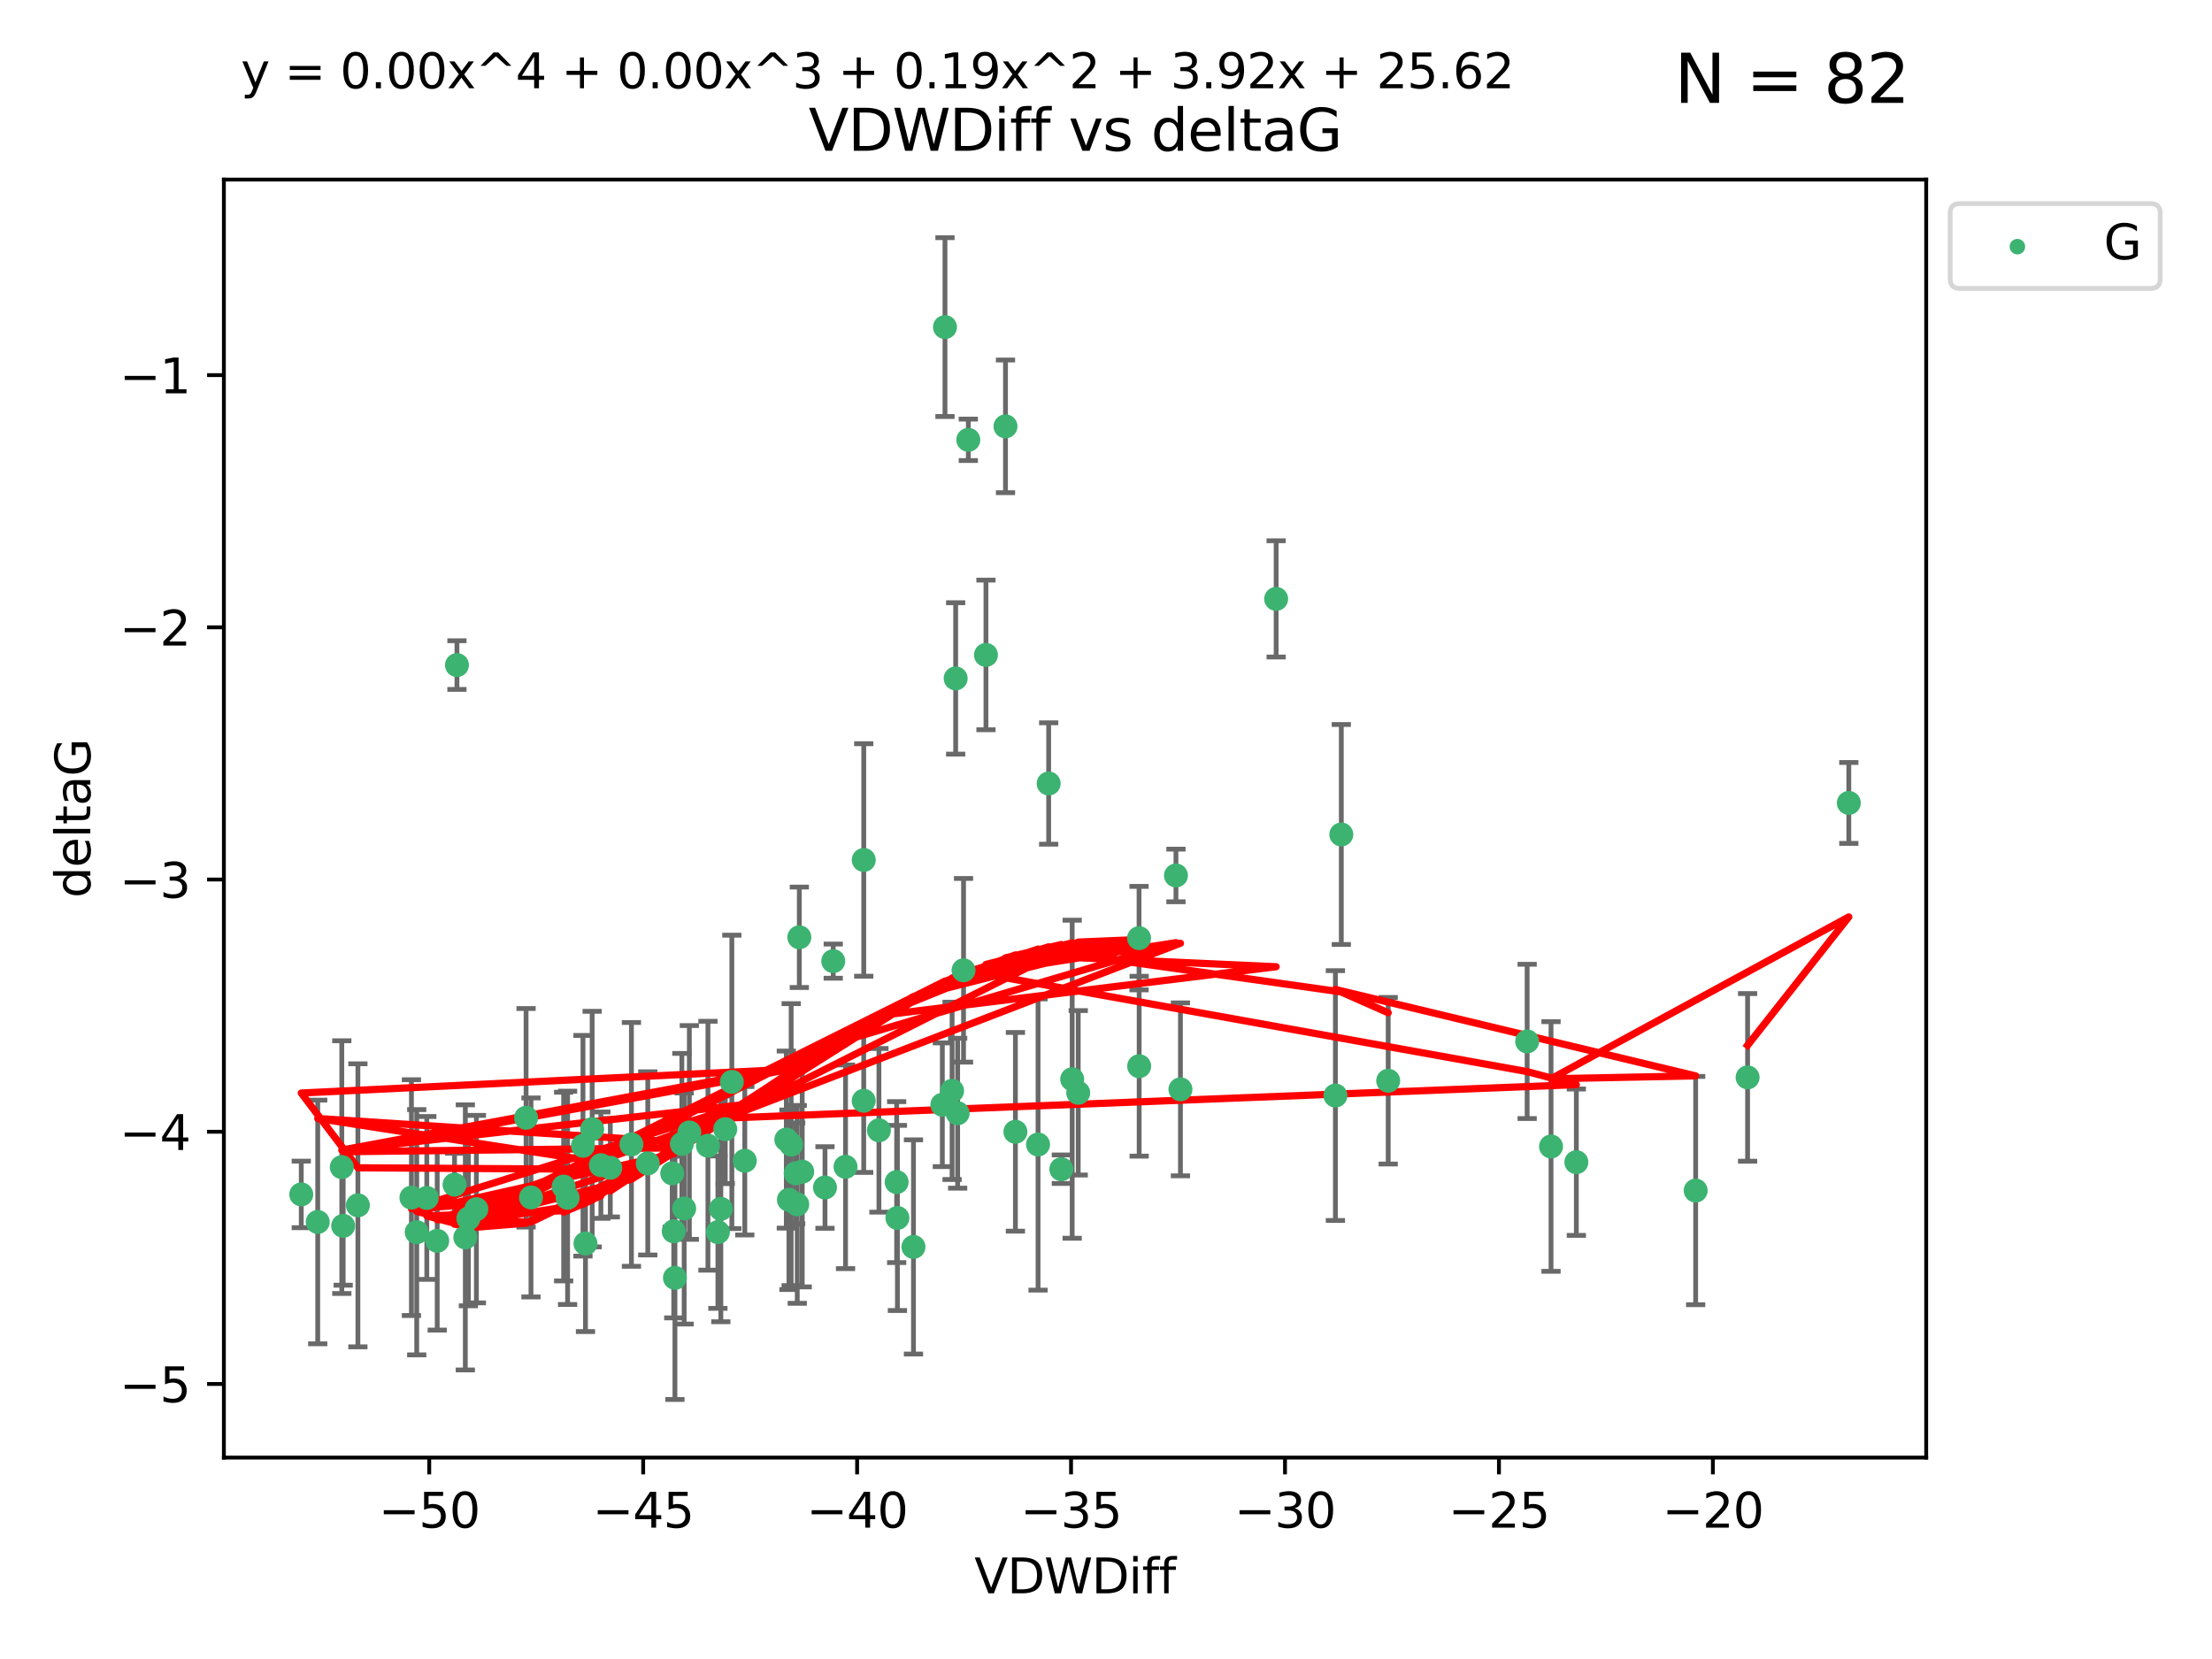 <?xml version="1.0" encoding="utf-8" standalone="no"?>
<!DOCTYPE svg PUBLIC "-//W3C//DTD SVG 1.1//EN"
  "http://www.w3.org/Graphics/SVG/1.1/DTD/svg11.dtd">
<svg xmlns:xlink="http://www.w3.org/1999/xlink" width="460.8pt" height="345.6pt" viewBox="0 0 460.8 345.6" xmlns="http://www.w3.org/2000/svg" version="1.1">
 <defs>
  <style type="text/css">*{stroke-linejoin: round; stroke-linecap: butt}</style>
 </defs>
 <g id="figure_1">
  <g id="patch_1">
   <path d="M 0 345.6 
L 460.8 345.6 
L 460.8 0 
L 0 0 
z
" style="fill: #ffffff"/>
  </g>
  <g id="axes_1">
   <g id="patch_2">
    <path d="M 46.64 303.64 
L 401.26 303.64 
L 401.26 37.411 
L 46.64 37.411 
z
" style="fill: #ffffff"/>
   </g>
   <g id="PathCollection_1">
    <defs>
     <path id="m97d5a84ce0" d="M 0 1.118 
C 0.297 1.118 0.581 1 0.791 0.791 
C 1 0.581 1.118 0.297 1.118 0 
C 1.118 -0.297 1 -0.581 0.791 -0.791 
C 0.581 -1 0.297 -1.118 0 -1.118 
C -0.297 -1.118 -0.581 -1 -0.791 -0.791 
C -1 -0.581 -1.118 -0.297 -1.118 0 
C -1.118 0.297 -1 0.581 -0.791 0.791 
C -0.581 1 -0.297 1.118 0 1.118 
z
" style="stroke: #3cb371"/>
    </defs>
    <g clip-path="url(#p28b349d867)">
     <use xlink:href="#m97d5a84ce0" x="140.037" y="244.425" style="fill: #3cb371; stroke: #3cb371"/>
     <use xlink:href="#m97d5a84ce0" x="86.81" y="256.695" style="fill: #3cb371; stroke: #3cb371"/>
     <use xlink:href="#m97d5a84ce0" x="99.239" y="251.881" style="fill: #3cb371; stroke: #3cb371"/>
     <use xlink:href="#m97d5a84ce0" x="109.591" y="232.858" style="fill: #3cb371; stroke: #3cb371"/>
     <use xlink:href="#m97d5a84ce0" x="143.603" y="235.911" style="fill: #3cb371; stroke: #3cb371"/>
     <use xlink:href="#m97d5a84ce0" x="66.189" y="254.558" style="fill: #3cb371; stroke: #3cb371"/>
     <use xlink:href="#m97d5a84ce0" x="134.943" y="242.351" style="fill: #3cb371; stroke: #3cb371"/>
     <use xlink:href="#m97d5a84ce0" x="74.557" y="251.089" style="fill: #3cb371; stroke: #3cb371"/>
     <use xlink:href="#m97d5a84ce0" x="62.759" y="248.817" style="fill: #3cb371; stroke: #3cb371"/>
     <use xlink:href="#m97d5a84ce0" x="165.755" y="244.425" style="fill: #3cb371; stroke: #3cb371"/>
     <use xlink:href="#m97d5a84ce0" x="186.948" y="253.721" style="fill: #3cb371; stroke: #3cb371"/>
     <use xlink:href="#m97d5a84ce0" x="166.081" y="250.893" style="fill: #3cb371; stroke: #3cb371"/>
     <use xlink:href="#m97d5a84ce0" x="71.491" y="255.371" style="fill: #3cb371; stroke: #3cb371"/>
     <use xlink:href="#m97d5a84ce0" x="142.046" y="238.295" style="fill: #3cb371; stroke: #3cb371"/>
     <use xlink:href="#m97d5a84ce0" x="140.356" y="256.507" style="fill: #3cb371; stroke: #3cb371"/>
     <use xlink:href="#m97d5a84ce0" x="110.615" y="249.45" style="fill: #3cb371; stroke: #3cb371"/>
     <use xlink:href="#m97d5a84ce0" x="91.079" y="258.487" style="fill: #3cb371; stroke: #3cb371"/>
     <use xlink:href="#m97d5a84ce0" x="152.457" y="225.376" style="fill: #3cb371; stroke: #3cb371"/>
     <use xlink:href="#m97d5a84ce0" x="179.927" y="229.312" style="fill: #3cb371; stroke: #3cb371"/>
     <use xlink:href="#m97d5a84ce0" x="163.805" y="237.394" style="fill: #3cb371; stroke: #3cb371"/>
     <use xlink:href="#m97d5a84ce0" x="164.813" y="238.445" style="fill: #3cb371; stroke: #3cb371"/>
     <use xlink:href="#m97d5a84ce0" x="123.358" y="235.214" style="fill: #3cb371; stroke: #3cb371"/>
     <use xlink:href="#m97d5a84ce0" x="117.418" y="247.187" style="fill: #3cb371; stroke: #3cb371"/>
     <use xlink:href="#m97d5a84ce0" x="125.173" y="242.723" style="fill: #3cb371; stroke: #3cb371"/>
     <use xlink:href="#m97d5a84ce0" x="85.708" y="249.487" style="fill: #3cb371; stroke: #3cb371"/>
     <use xlink:href="#m97d5a84ce0" x="155.154" y="241.81" style="fill: #3cb371; stroke: #3cb371"/>
     <use xlink:href="#m97d5a84ce0" x="71.202" y="243.134" style="fill: #3cb371; stroke: #3cb371"/>
     <use xlink:href="#m97d5a84ce0" x="167.118" y="244.081" style="fill: #3cb371; stroke: #3cb371"/>
     <use xlink:href="#m97d5a84ce0" x="186.792" y="246.252" style="fill: #3cb371; stroke: #3cb371"/>
     <use xlink:href="#m97d5a84ce0" x="179.935" y="179.144" style="fill: #3cb371; stroke: #3cb371"/>
     <use xlink:href="#m97d5a84ce0" x="97.577" y="253.837" style="fill: #3cb371; stroke: #3cb371"/>
     <use xlink:href="#m97d5a84ce0" x="96.936" y="257.774" style="fill: #3cb371; stroke: #3cb371"/>
     <use xlink:href="#m97d5a84ce0" x="88.909" y="249.556" style="fill: #3cb371; stroke: #3cb371"/>
     <use xlink:href="#m97d5a84ce0" x="118.241" y="249.528" style="fill: #3cb371; stroke: #3cb371"/>
     <use xlink:href="#m97d5a84ce0" x="150.163" y="251.826" style="fill: #3cb371; stroke: #3cb371"/>
     <use xlink:href="#m97d5a84ce0" x="147.479" y="238.672" style="fill: #3cb371; stroke: #3cb371"/>
     <use xlink:href="#m97d5a84ce0" x="171.861" y="247.376" style="fill: #3cb371; stroke: #3cb371"/>
     <use xlink:href="#m97d5a84ce0" x="127.138" y="243.258" style="fill: #3cb371; stroke: #3cb371"/>
     <use xlink:href="#m97d5a84ce0" x="166.515" y="195.252" style="fill: #3cb371; stroke: #3cb371"/>
     <use xlink:href="#m97d5a84ce0" x="142.524" y="251.76" style="fill: #3cb371; stroke: #3cb371"/>
     <use xlink:href="#m97d5a84ce0" x="164.348" y="249.936" style="fill: #3cb371; stroke: #3cb371"/>
     <use xlink:href="#m97d5a84ce0" x="140.603" y="266.202" style="fill: #3cb371; stroke: #3cb371"/>
     <use xlink:href="#m97d5a84ce0" x="95.191" y="138.549" style="fill: #3cb371; stroke: #3cb371"/>
     <use xlink:href="#m97d5a84ce0" x="196.857" y="68.139" style="fill: #3cb371; stroke: #3cb371"/>
     <use xlink:href="#m97d5a84ce0" x="131.538" y="238.401" style="fill: #3cb371; stroke: #3cb371"/>
     <use xlink:href="#m97d5a84ce0" x="94.691" y="246.793" style="fill: #3cb371; stroke: #3cb371"/>
     <use xlink:href="#m97d5a84ce0" x="121.444" y="238.684" style="fill: #3cb371; stroke: #3cb371"/>
     <use xlink:href="#m97d5a84ce0" x="121.967" y="259.045" style="fill: #3cb371; stroke: #3cb371"/>
     <use xlink:href="#m97d5a84ce0" x="149.551" y="256.68" style="fill: #3cb371; stroke: #3cb371"/>
     <use xlink:href="#m97d5a84ce0" x="224.615" y="227.652" style="fill: #3cb371; stroke: #3cb371"/>
     <use xlink:href="#m97d5a84ce0" x="237.285" y="195.43" style="fill: #3cb371; stroke: #3cb371"/>
     <use xlink:href="#m97d5a84ce0" x="209.463" y="88.817" style="fill: #3cb371; stroke: #3cb371"/>
     <use xlink:href="#m97d5a84ce0" x="221.098" y="243.568" style="fill: #3cb371; stroke: #3cb371"/>
     <use xlink:href="#m97d5a84ce0" x="199.496" y="231.905" style="fill: #3cb371; stroke: #3cb371"/>
     <use xlink:href="#m97d5a84ce0" x="176.14" y="243.066" style="fill: #3cb371; stroke: #3cb371"/>
     <use xlink:href="#m97d5a84ce0" x="190.293" y="259.759" style="fill: #3cb371; stroke: #3cb371"/>
     <use xlink:href="#m97d5a84ce0" x="237.309" y="222.107" style="fill: #3cb371; stroke: #3cb371"/>
     <use xlink:href="#m97d5a84ce0" x="196.308" y="230.138" style="fill: #3cb371; stroke: #3cb371"/>
     <use xlink:href="#m97d5a84ce0" x="211.529" y="235.772" style="fill: #3cb371; stroke: #3cb371"/>
     <use xlink:href="#m97d5a84ce0" x="265.844" y="124.76" style="fill: #3cb371; stroke: #3cb371"/>
     <use xlink:href="#m97d5a84ce0" x="183.097" y="235.464" style="fill: #3cb371; stroke: #3cb371"/>
     <use xlink:href="#m97d5a84ce0" x="218.457" y="163.217" style="fill: #3cb371; stroke: #3cb371"/>
     <use xlink:href="#m97d5a84ce0" x="200.722" y="202.131" style="fill: #3cb371; stroke: #3cb371"/>
     <use xlink:href="#m97d5a84ce0" x="201.718" y="91.624" style="fill: #3cb371; stroke: #3cb371"/>
     <use xlink:href="#m97d5a84ce0" x="318.132" y="216.946" style="fill: #3cb371; stroke: #3cb371"/>
     <use xlink:href="#m97d5a84ce0" x="328.382" y="242.106" style="fill: #3cb371; stroke: #3cb371"/>
     <use xlink:href="#m97d5a84ce0" x="151.085" y="235.225" style="fill: #3cb371; stroke: #3cb371"/>
     <use xlink:href="#m97d5a84ce0" x="245.907" y="226.931" style="fill: #3cb371; stroke: #3cb371"/>
     <use xlink:href="#m97d5a84ce0" x="205.393" y="136.435" style="fill: #3cb371; stroke: #3cb371"/>
     <use xlink:href="#m97d5a84ce0" x="223.355" y="224.821" style="fill: #3cb371; stroke: #3cb371"/>
     <use xlink:href="#m97d5a84ce0" x="199.083" y="141.327" style="fill: #3cb371; stroke: #3cb371"/>
     <use xlink:href="#m97d5a84ce0" x="173.58" y="200.22" style="fill: #3cb371; stroke: #3cb371"/>
     <use xlink:href="#m97d5a84ce0" x="244.973" y="182.375" style="fill: #3cb371; stroke: #3cb371"/>
     <use xlink:href="#m97d5a84ce0" x="198.339" y="227.244" style="fill: #3cb371; stroke: #3cb371"/>
     <use xlink:href="#m97d5a84ce0" x="216.246" y="238.422" style="fill: #3cb371; stroke: #3cb371"/>
     <use xlink:href="#m97d5a84ce0" x="279.418" y="173.836" style="fill: #3cb371; stroke: #3cb371"/>
     <use xlink:href="#m97d5a84ce0" x="289.188" y="225.137" style="fill: #3cb371; stroke: #3cb371"/>
     <use xlink:href="#m97d5a84ce0" x="278.19" y="228.223" style="fill: #3cb371; stroke: #3cb371"/>
     <use xlink:href="#m97d5a84ce0" x="353.238" y="248.018" style="fill: #3cb371; stroke: #3cb371"/>
     <use xlink:href="#m97d5a84ce0" x="323.108" y="238.834" style="fill: #3cb371; stroke: #3cb371"/>
     <use xlink:href="#m97d5a84ce0" x="385.141" y="167.265" style="fill: #3cb371; stroke: #3cb371"/>
     <use xlink:href="#m97d5a84ce0" x="364.056" y="224.44" style="fill: #3cb371; stroke: #3cb371"/>
    </g>
   </g>
   <g id="matplotlib.axis_1">
    <g id="xtick_1">
     <g id="line2d_1">
      <defs>
       <path id="m9aaa5ab9b9" d="M 0 0 
L 0 3.5 
" style="stroke: #000000; stroke-width: 0.8"/>
      </defs>
      <g>
       <use xlink:href="#m9aaa5ab9b9" x="89.417" y="303.64" style="stroke: #000000; stroke-width: 0.8"/>
      </g>
     </g>
     <g id="text_1">
      <!-- −50 -->
      <g transform="translate(78.865 318.238)scale(0.1 -0.1)">
       <defs>
        <path id="DejaVuSans-2212" d="M 678 2272 
L 4684 2272 
L 4684 1741 
L 678 1741 
L 678 2272 
z
" transform="scale(0.016)"/>
        <path id="DejaVuSans-35" d="M 691 4666 
L 3169 4666 
L 3169 4134 
L 1269 4134 
L 1269 2991 
Q 1406 3038 1543 3061 
Q 1681 3084 1819 3084 
Q 2600 3084 3056 2656 
Q 3513 2228 3513 1497 
Q 3513 744 3044 326 
Q 2575 -91 1722 -91 
Q 1428 -91 1123 -41 
Q 819 9 494 109 
L 494 744 
Q 775 591 1075 516 
Q 1375 441 1709 441 
Q 2250 441 2565 725 
Q 2881 1009 2881 1497 
Q 2881 1984 2565 2268 
Q 2250 2553 1709 2553 
Q 1456 2553 1204 2497 
Q 953 2441 691 2322 
L 691 4666 
z
" transform="scale(0.016)"/>
        <path id="DejaVuSans-30" d="M 2034 4250 
Q 1547 4250 1301 3770 
Q 1056 3291 1056 2328 
Q 1056 1369 1301 889 
Q 1547 409 2034 409 
Q 2525 409 2770 889 
Q 3016 1369 3016 2328 
Q 3016 3291 2770 3770 
Q 2525 4250 2034 4250 
z
M 2034 4750 
Q 2819 4750 3233 4129 
Q 3647 3509 3647 2328 
Q 3647 1150 3233 529 
Q 2819 -91 2034 -91 
Q 1250 -91 836 529 
Q 422 1150 422 2328 
Q 422 3509 836 4129 
Q 1250 4750 2034 4750 
z
" transform="scale(0.016)"/>
       </defs>
       <use xlink:href="#DejaVuSans-2212"/>
       <use xlink:href="#DejaVuSans-35" x="83.789"/>
       <use xlink:href="#DejaVuSans-30" x="147.412"/>
      </g>
     </g>
    </g>
    <g id="xtick_2">
     <g id="line2d_2">
      <g>
       <use xlink:href="#m9aaa5ab9b9" x="133.985" y="303.64" style="stroke: #000000; stroke-width: 0.8"/>
      </g>
     </g>
     <g id="text_2">
      <!-- −45 -->
      <g transform="translate(123.433 318.238)scale(0.1 -0.1)">
       <defs>
        <path id="DejaVuSans-34" d="M 2419 4116 
L 825 1625 
L 2419 1625 
L 2419 4116 
z
M 2253 4666 
L 3047 4666 
L 3047 1625 
L 3713 1625 
L 3713 1100 
L 3047 1100 
L 3047 0 
L 2419 0 
L 2419 1100 
L 313 1100 
L 313 1709 
L 2253 4666 
z
" transform="scale(0.016)"/>
       </defs>
       <use xlink:href="#DejaVuSans-2212"/>
       <use xlink:href="#DejaVuSans-34" x="83.789"/>
       <use xlink:href="#DejaVuSans-35" x="147.412"/>
      </g>
     </g>
    </g>
    <g id="xtick_3">
     <g id="line2d_3">
      <g>
       <use xlink:href="#m9aaa5ab9b9" x="178.553" y="303.64" style="stroke: #000000; stroke-width: 0.8"/>
      </g>
     </g>
     <g id="text_3">
      <!-- −40 -->
      <g transform="translate(168.001 318.238)scale(0.1 -0.1)">
       <use xlink:href="#DejaVuSans-2212"/>
       <use xlink:href="#DejaVuSans-34" x="83.789"/>
       <use xlink:href="#DejaVuSans-30" x="147.412"/>
      </g>
     </g>
    </g>
    <g id="xtick_4">
     <g id="line2d_4">
      <g>
       <use xlink:href="#m9aaa5ab9b9" x="223.121" y="303.64" style="stroke: #000000; stroke-width: 0.8"/>
      </g>
     </g>
     <g id="text_4">
      <!-- −35 -->
      <g transform="translate(212.569 318.238)scale(0.1 -0.1)">
       <defs>
        <path id="DejaVuSans-33" d="M 2597 2516 
Q 3050 2419 3304 2112 
Q 3559 1806 3559 1356 
Q 3559 666 3084 287 
Q 2609 -91 1734 -91 
Q 1441 -91 1130 -33 
Q 819 25 488 141 
L 488 750 
Q 750 597 1062 519 
Q 1375 441 1716 441 
Q 2309 441 2620 675 
Q 2931 909 2931 1356 
Q 2931 1769 2642 2001 
Q 2353 2234 1838 2234 
L 1294 2234 
L 1294 2753 
L 1863 2753 
Q 2328 2753 2575 2939 
Q 2822 3125 2822 3475 
Q 2822 3834 2567 4026 
Q 2313 4219 1838 4219 
Q 1578 4219 1281 4162 
Q 984 4106 628 3988 
L 628 4550 
Q 988 4650 1302 4700 
Q 1616 4750 1894 4750 
Q 2613 4750 3031 4423 
Q 3450 4097 3450 3541 
Q 3450 3153 3228 2886 
Q 3006 2619 2597 2516 
z
" transform="scale(0.016)"/>
       </defs>
       <use xlink:href="#DejaVuSans-2212"/>
       <use xlink:href="#DejaVuSans-33" x="83.789"/>
       <use xlink:href="#DejaVuSans-35" x="147.412"/>
      </g>
     </g>
    </g>
    <g id="xtick_5">
     <g id="line2d_5">
      <g>
       <use xlink:href="#m9aaa5ab9b9" x="267.69" y="303.64" style="stroke: #000000; stroke-width: 0.8"/>
      </g>
     </g>
     <g id="text_5">
      <!-- −30 -->
      <g transform="translate(257.137 318.238)scale(0.1 -0.1)">
       <use xlink:href="#DejaVuSans-2212"/>
       <use xlink:href="#DejaVuSans-33" x="83.789"/>
       <use xlink:href="#DejaVuSans-30" x="147.412"/>
      </g>
     </g>
    </g>
    <g id="xtick_6">
     <g id="line2d_6">
      <g>
       <use xlink:href="#m9aaa5ab9b9" x="312.258" y="303.64" style="stroke: #000000; stroke-width: 0.8"/>
      </g>
     </g>
     <g id="text_6">
      <!-- −25 -->
      <g transform="translate(301.705 318.238)scale(0.1 -0.1)">
       <defs>
        <path id="DejaVuSans-32" d="M 1228 531 
L 3431 531 
L 3431 0 
L 469 0 
L 469 531 
Q 828 903 1448 1529 
Q 2069 2156 2228 2338 
Q 2531 2678 2651 2914 
Q 2772 3150 2772 3378 
Q 2772 3750 2511 3984 
Q 2250 4219 1831 4219 
Q 1534 4219 1204 4116 
Q 875 4013 500 3803 
L 500 4441 
Q 881 4594 1212 4672 
Q 1544 4750 1819 4750 
Q 2544 4750 2975 4387 
Q 3406 4025 3406 3419 
Q 3406 3131 3298 2873 
Q 3191 2616 2906 2266 
Q 2828 2175 2409 1742 
Q 1991 1309 1228 531 
z
" transform="scale(0.016)"/>
       </defs>
       <use xlink:href="#DejaVuSans-2212"/>
       <use xlink:href="#DejaVuSans-32" x="83.789"/>
       <use xlink:href="#DejaVuSans-35" x="147.412"/>
      </g>
     </g>
    </g>
    <g id="xtick_7">
     <g id="line2d_7">
      <g>
       <use xlink:href="#m9aaa5ab9b9" x="356.826" y="303.64" style="stroke: #000000; stroke-width: 0.8"/>
      </g>
     </g>
     <g id="text_7">
      <!-- −20 -->
      <g transform="translate(346.274 318.238)scale(0.1 -0.1)">
       <use xlink:href="#DejaVuSans-2212"/>
       <use xlink:href="#DejaVuSans-32" x="83.789"/>
       <use xlink:href="#DejaVuSans-30" x="147.412"/>
      </g>
     </g>
    </g>
    <g id="text_8">
     <!-- VDWDiff -->
     <g transform="translate(202.977 331.917)scale(0.1 -0.1)">
      <defs>
       <path id="DejaVuSans-56" d="M 1831 0 
L 50 4666 
L 709 4666 
L 2188 738 
L 3669 4666 
L 4325 4666 
L 2547 0 
L 1831 0 
z
" transform="scale(0.016)"/>
       <path id="DejaVuSans-44" d="M 1259 4147 
L 1259 519 
L 2022 519 
Q 2988 519 3436 956 
Q 3884 1394 3884 2338 
Q 3884 3275 3436 3711 
Q 2988 4147 2022 4147 
L 1259 4147 
z
M 628 4666 
L 1925 4666 
Q 3281 4666 3915 4102 
Q 4550 3538 4550 2338 
Q 4550 1131 3912 565 
Q 3275 0 1925 0 
L 628 0 
L 628 4666 
z
" transform="scale(0.016)"/>
       <path id="DejaVuSans-57" d="M 213 4666 
L 850 4666 
L 1831 722 
L 2809 4666 
L 3519 4666 
L 4500 722 
L 5478 4666 
L 6119 4666 
L 4947 0 
L 4153 0 
L 3169 4050 
L 2175 0 
L 1381 0 
L 213 4666 
z
" transform="scale(0.016)"/>
       <path id="DejaVuSans-69" d="M 603 3500 
L 1178 3500 
L 1178 0 
L 603 0 
L 603 3500 
z
M 603 4863 
L 1178 4863 
L 1178 4134 
L 603 4134 
L 603 4863 
z
" transform="scale(0.016)"/>
       <path id="DejaVuSans-66" d="M 2375 4863 
L 2375 4384 
L 1825 4384 
Q 1516 4384 1395 4259 
Q 1275 4134 1275 3809 
L 1275 3500 
L 2222 3500 
L 2222 3053 
L 1275 3053 
L 1275 0 
L 697 0 
L 697 3053 
L 147 3053 
L 147 3500 
L 697 3500 
L 697 3744 
Q 697 4328 969 4595 
Q 1241 4863 1831 4863 
L 2375 4863 
z
" transform="scale(0.016)"/>
      </defs>
      <use xlink:href="#DejaVuSans-56"/>
      <use xlink:href="#DejaVuSans-44" x="68.408"/>
      <use xlink:href="#DejaVuSans-57" x="145.41"/>
      <use xlink:href="#DejaVuSans-44" x="244.287"/>
      <use xlink:href="#DejaVuSans-69" x="321.289"/>
      <use xlink:href="#DejaVuSans-66" x="349.072"/>
      <use xlink:href="#DejaVuSans-66" x="384.277"/>
     </g>
    </g>
   </g>
   <g id="matplotlib.axis_2">
    <g id="ytick_1">
     <g id="line2d_8">
      <defs>
       <path id="mf1a2879542" d="M 0 0 
L -3.5 0 
" style="stroke: #000000; stroke-width: 0.8"/>
      </defs>
      <g>
       <use xlink:href="#mf1a2879542" x="46.64" y="288.305" style="stroke: #000000; stroke-width: 0.8"/>
      </g>
     </g>
     <g id="text_9">
      <!-- −5 -->
      <g transform="translate(24.898 292.104)scale(0.1 -0.1)">
       <use xlink:href="#DejaVuSans-2212"/>
       <use xlink:href="#DejaVuSans-35" x="83.789"/>
      </g>
     </g>
    </g>
    <g id="ytick_2">
     <g id="line2d_9">
      <g>
       <use xlink:href="#mf1a2879542" x="46.64" y="235.764" style="stroke: #000000; stroke-width: 0.8"/>
      </g>
     </g>
     <g id="text_10">
      <!-- −4 -->
      <g transform="translate(24.898 239.563)scale(0.1 -0.1)">
       <use xlink:href="#DejaVuSans-2212"/>
       <use xlink:href="#DejaVuSans-34" x="83.789"/>
      </g>
     </g>
    </g>
    <g id="ytick_3">
     <g id="line2d_10">
      <g>
       <use xlink:href="#mf1a2879542" x="46.64" y="183.223" style="stroke: #000000; stroke-width: 0.8"/>
      </g>
     </g>
     <g id="text_11">
      <!-- −3 -->
      <g transform="translate(24.898 187.022)scale(0.1 -0.1)">
       <use xlink:href="#DejaVuSans-2212"/>
       <use xlink:href="#DejaVuSans-33" x="83.789"/>
      </g>
     </g>
    </g>
    <g id="ytick_4">
     <g id="line2d_11">
      <g>
       <use xlink:href="#mf1a2879542" x="46.64" y="130.682" style="stroke: #000000; stroke-width: 0.8"/>
      </g>
     </g>
     <g id="text_12">
      <!-- −2 -->
      <g transform="translate(24.898 134.481)scale(0.1 -0.1)">
       <use xlink:href="#DejaVuSans-2212"/>
       <use xlink:href="#DejaVuSans-32" x="83.789"/>
      </g>
     </g>
    </g>
    <g id="ytick_5">
     <g id="line2d_12">
      <g>
       <use xlink:href="#mf1a2879542" x="46.64" y="78.141" style="stroke: #000000; stroke-width: 0.8"/>
      </g>
     </g>
     <g id="text_13">
      <!-- −1 -->
      <g transform="translate(24.898 81.94)scale(0.1 -0.1)">
       <defs>
        <path id="DejaVuSans-31" d="M 794 531 
L 1825 531 
L 1825 4091 
L 703 3866 
L 703 4441 
L 1819 4666 
L 2450 4666 
L 2450 531 
L 3481 531 
L 3481 0 
L 794 0 
L 794 531 
z
" transform="scale(0.016)"/>
       </defs>
       <use xlink:href="#DejaVuSans-2212"/>
       <use xlink:href="#DejaVuSans-31" x="83.789"/>
      </g>
     </g>
    </g>
    <g id="text_14">
     <!-- deltaG -->
     <g transform="translate(18.818 187.064)rotate(-90)scale(0.1 -0.1)">
      <defs>
       <path id="DejaVuSans-64" d="M 2906 2969 
L 2906 4863 
L 3481 4863 
L 3481 0 
L 2906 0 
L 2906 525 
Q 2725 213 2448 61 
Q 2172 -91 1784 -91 
Q 1150 -91 751 415 
Q 353 922 353 1747 
Q 353 2572 751 3078 
Q 1150 3584 1784 3584 
Q 2172 3584 2448 3432 
Q 2725 3281 2906 2969 
z
M 947 1747 
Q 947 1113 1208 752 
Q 1469 391 1925 391 
Q 2381 391 2643 752 
Q 2906 1113 2906 1747 
Q 2906 2381 2643 2742 
Q 2381 3103 1925 3103 
Q 1469 3103 1208 2742 
Q 947 2381 947 1747 
z
" transform="scale(0.016)"/>
       <path id="DejaVuSans-65" d="M 3597 1894 
L 3597 1613 
L 953 1613 
Q 991 1019 1311 708 
Q 1631 397 2203 397 
Q 2534 397 2845 478 
Q 3156 559 3463 722 
L 3463 178 
Q 3153 47 2828 -22 
Q 2503 -91 2169 -91 
Q 1331 -91 842 396 
Q 353 884 353 1716 
Q 353 2575 817 3079 
Q 1281 3584 2069 3584 
Q 2775 3584 3186 3129 
Q 3597 2675 3597 1894 
z
M 3022 2063 
Q 3016 2534 2758 2815 
Q 2500 3097 2075 3097 
Q 1594 3097 1305 2825 
Q 1016 2553 972 2059 
L 3022 2063 
z
" transform="scale(0.016)"/>
       <path id="DejaVuSans-6c" d="M 603 4863 
L 1178 4863 
L 1178 0 
L 603 0 
L 603 4863 
z
" transform="scale(0.016)"/>
       <path id="DejaVuSans-74" d="M 1172 4494 
L 1172 3500 
L 2356 3500 
L 2356 3053 
L 1172 3053 
L 1172 1153 
Q 1172 725 1289 603 
Q 1406 481 1766 481 
L 2356 481 
L 2356 0 
L 1766 0 
Q 1100 0 847 248 
Q 594 497 594 1153 
L 594 3053 
L 172 3053 
L 172 3500 
L 594 3500 
L 594 4494 
L 1172 4494 
z
" transform="scale(0.016)"/>
       <path id="DejaVuSans-61" d="M 2194 1759 
Q 1497 1759 1228 1600 
Q 959 1441 959 1056 
Q 959 750 1161 570 
Q 1363 391 1709 391 
Q 2188 391 2477 730 
Q 2766 1069 2766 1631 
L 2766 1759 
L 2194 1759 
z
M 3341 1997 
L 3341 0 
L 2766 0 
L 2766 531 
Q 2569 213 2275 61 
Q 1981 -91 1556 -91 
Q 1019 -91 701 211 
Q 384 513 384 1019 
Q 384 1609 779 1909 
Q 1175 2209 1959 2209 
L 2766 2209 
L 2766 2266 
Q 2766 2663 2505 2880 
Q 2244 3097 1772 3097 
Q 1472 3097 1187 3025 
Q 903 2953 641 2809 
L 641 3341 
Q 956 3463 1253 3523 
Q 1550 3584 1831 3584 
Q 2591 3584 2966 3190 
Q 3341 2797 3341 1997 
z
" transform="scale(0.016)"/>
       <path id="DejaVuSans-47" d="M 3809 666 
L 3809 1919 
L 2778 1919 
L 2778 2438 
L 4434 2438 
L 4434 434 
Q 4069 175 3628 42 
Q 3188 -91 2688 -91 
Q 1594 -91 976 548 
Q 359 1188 359 2328 
Q 359 3472 976 4111 
Q 1594 4750 2688 4750 
Q 3144 4750 3555 4637 
Q 3966 4525 4313 4306 
L 4313 3634 
Q 3963 3931 3569 4081 
Q 3175 4231 2741 4231 
Q 1884 4231 1454 3753 
Q 1025 3275 1025 2328 
Q 1025 1384 1454 906 
Q 1884 428 2741 428 
Q 3075 428 3337 486 
Q 3600 544 3809 666 
z
" transform="scale(0.016)"/>
      </defs>
      <use xlink:href="#DejaVuSans-64"/>
      <use xlink:href="#DejaVuSans-65" x="63.477"/>
      <use xlink:href="#DejaVuSans-6c" x="125"/>
      <use xlink:href="#DejaVuSans-74" x="152.783"/>
      <use xlink:href="#DejaVuSans-61" x="191.992"/>
      <use xlink:href="#DejaVuSans-47" x="253.271"/>
     </g>
    </g>
   </g>
   <g id="LineCollection_1">
    <path d="M 140.037 255.627 
L 140.037 233.222 
" clip-path="url(#p28b349d867)" style="fill: none; stroke: #696969"/>
    <path d="M 86.81 282.242 
L 86.81 231.149 
" clip-path="url(#p28b349d867)" style="fill: none; stroke: #696969"/>
    <path d="M 99.239 271.408 
L 99.239 232.354 
" clip-path="url(#p28b349d867)" style="fill: none; stroke: #696969"/>
    <path d="M 109.591 255.624 
L 109.591 210.093 
" clip-path="url(#p28b349d867)" style="fill: none; stroke: #696969"/>
    <path d="M 143.603 258.174 
L 143.603 213.647 
" clip-path="url(#p28b349d867)" style="fill: none; stroke: #696969"/>
    <path d="M 66.189 279.938 
L 66.189 229.178 
" clip-path="url(#p28b349d867)" style="fill: none; stroke: #696969"/>
    <path d="M 134.943 261.435 
L 134.943 223.267 
" clip-path="url(#p28b349d867)" style="fill: none; stroke: #696969"/>
    <path d="M 74.557 280.57 
L 74.557 221.607 
" clip-path="url(#p28b349d867)" style="fill: none; stroke: #696969"/>
    <path d="M 62.759 255.751 
L 62.759 241.882 
" clip-path="url(#p28b349d867)" style="fill: none; stroke: #696969"/>
    <path d="M 165.755 254.937 
L 165.755 233.913 
" clip-path="url(#p28b349d867)" style="fill: none; stroke: #696969"/>
    <path d="M 186.948 273.003 
L 186.948 234.438 
" clip-path="url(#p28b349d867)" style="fill: none; stroke: #696969"/>
    <path d="M 166.081 271.505 
L 166.081 230.282 
" clip-path="url(#p28b349d867)" style="fill: none; stroke: #696969"/>
    <path d="M 71.491 267.729 
L 71.491 243.012 
" clip-path="url(#p28b349d867)" style="fill: none; stroke: #696969"/>
    <path d="M 142.046 257.146 
L 142.046 219.444 
" clip-path="url(#p28b349d867)" style="fill: none; stroke: #696969"/>
    <path d="M 140.356 274.537 
L 140.356 238.476 
" clip-path="url(#p28b349d867)" style="fill: none; stroke: #696969"/>
    <path d="M 110.615 270.178 
L 110.615 228.721 
" clip-path="url(#p28b349d867)" style="fill: none; stroke: #696969"/>
    <path d="M 91.079 277.081 
L 91.079 239.893 
" clip-path="url(#p28b349d867)" style="fill: none; stroke: #696969"/>
    <path d="M 152.457 255.936 
L 152.457 194.815 
" clip-path="url(#p28b349d867)" style="fill: none; stroke: #696969"/>
    <path d="M 179.927 244.235 
L 179.927 214.389 
" clip-path="url(#p28b349d867)" style="fill: none; stroke: #696969"/>
    <path d="M 163.805 255.838 
L 163.805 218.95 
" clip-path="url(#p28b349d867)" style="fill: none; stroke: #696969"/>
    <path d="M 164.813 267.808 
L 164.813 209.081 
" clip-path="url(#p28b349d867)" style="fill: none; stroke: #696969"/>
    <path d="M 123.358 259.751 
L 123.358 210.678 
" clip-path="url(#p28b349d867)" style="fill: none; stroke: #696969"/>
    <path d="M 117.418 266.841 
L 117.418 227.533 
" clip-path="url(#p28b349d867)" style="fill: none; stroke: #696969"/>
    <path d="M 125.173 253.801 
L 125.173 231.644 
" clip-path="url(#p28b349d867)" style="fill: none; stroke: #696969"/>
    <path d="M 85.708 274.048 
L 85.708 224.927 
" clip-path="url(#p28b349d867)" style="fill: none; stroke: #696969"/>
    <path d="M 155.154 257.271 
L 155.154 226.349 
" clip-path="url(#p28b349d867)" style="fill: none; stroke: #696969"/>
    <path d="M 71.202 269.461 
L 71.202 216.808 
" clip-path="url(#p28b349d867)" style="fill: none; stroke: #696969"/>
    <path d="M 167.118 268.088 
L 167.118 220.074 
" clip-path="url(#p28b349d867)" style="fill: none; stroke: #696969"/>
    <path d="M 186.792 263.015 
L 186.792 229.489 
" clip-path="url(#p28b349d867)" style="fill: none; stroke: #696969"/>
    <path d="M 179.935 203.359 
L 179.935 154.929 
" clip-path="url(#p28b349d867)" style="fill: none; stroke: #696969"/>
    <path d="M 97.577 272.025 
L 97.577 235.648 
" clip-path="url(#p28b349d867)" style="fill: none; stroke: #696969"/>
    <path d="M 96.936 285.384 
L 96.936 230.164 
" clip-path="url(#p28b349d867)" style="fill: none; stroke: #696969"/>
    <path d="M 88.909 266.523 
L 88.909 232.589 
" clip-path="url(#p28b349d867)" style="fill: none; stroke: #696969"/>
    <path d="M 118.241 271.741 
L 118.241 227.314 
" clip-path="url(#p28b349d867)" style="fill: none; stroke: #696969"/>
    <path d="M 150.163 275.345 
L 150.163 228.307 
" clip-path="url(#p28b349d867)" style="fill: none; stroke: #696969"/>
    <path d="M 147.479 264.599 
L 147.479 212.746 
" clip-path="url(#p28b349d867)" style="fill: none; stroke: #696969"/>
    <path d="M 171.861 255.872 
L 171.861 238.88 
" clip-path="url(#p28b349d867)" style="fill: none; stroke: #696969"/>
    <path d="M 127.138 253.515 
L 127.138 233.002 
" clip-path="url(#p28b349d867)" style="fill: none; stroke: #696969"/>
    <path d="M 166.515 205.714 
L 166.515 184.79 
" clip-path="url(#p28b349d867)" style="fill: none; stroke: #696969"/>
    <path d="M 142.524 275.826 
L 142.524 227.693 
" clip-path="url(#p28b349d867)" style="fill: none; stroke: #696969"/>
    <path d="M 164.348 268.638 
L 164.348 231.234 
" clip-path="url(#p28b349d867)" style="fill: none; stroke: #696969"/>
    <path d="M 140.603 291.539 
L 140.603 240.865 
" clip-path="url(#p28b349d867)" style="fill: none; stroke: #696969"/>
    <path d="M 95.191 143.615 
L 95.191 133.482 
" clip-path="url(#p28b349d867)" style="fill: none; stroke: #696969"/>
    <path d="M 196.857 86.766 
L 196.857 49.513 
" clip-path="url(#p28b349d867)" style="fill: none; stroke: #696969"/>
    <path d="M 131.538 263.792 
L 131.538 213.01 
" clip-path="url(#p28b349d867)" style="fill: none; stroke: #696969"/>
    <path d="M 94.691 253.335 
L 94.691 240.251 
" clip-path="url(#p28b349d867)" style="fill: none; stroke: #696969"/>
    <path d="M 121.444 261.667 
L 121.444 215.702 
" clip-path="url(#p28b349d867)" style="fill: none; stroke: #696969"/>
    <path d="M 121.967 277.389 
L 121.967 240.702 
" clip-path="url(#p28b349d867)" style="fill: none; stroke: #696969"/>
    <path d="M 149.551 272.553 
L 149.551 240.808 
" clip-path="url(#p28b349d867)" style="fill: none; stroke: #696969"/>
    <path d="M 224.615 244.777 
L 224.615 210.527 
" clip-path="url(#p28b349d867)" style="fill: none; stroke: #696969"/>
    <path d="M 237.285 206.207 
L 237.285 184.653 
" clip-path="url(#p28b349d867)" style="fill: none; stroke: #696969"/>
    <path d="M 209.463 102.635 
L 209.463 75 
" clip-path="url(#p28b349d867)" style="fill: none; stroke: #696969"/>
    <path d="M 221.098 246.544 
L 221.098 240.593 
" clip-path="url(#p28b349d867)" style="fill: none; stroke: #696969"/>
    <path d="M 199.496 247.516 
L 199.496 216.294 
" clip-path="url(#p28b349d867)" style="fill: none; stroke: #696969"/>
    <path d="M 176.14 264.277 
L 176.14 221.855 
" clip-path="url(#p28b349d867)" style="fill: none; stroke: #696969"/>
    <path d="M 190.293 282.067 
L 190.293 237.45 
" clip-path="url(#p28b349d867)" style="fill: none; stroke: #696969"/>
    <path d="M 237.309 240.845 
L 237.309 203.369 
" clip-path="url(#p28b349d867)" style="fill: none; stroke: #696969"/>
    <path d="M 196.308 243.023 
L 196.308 217.253 
" clip-path="url(#p28b349d867)" style="fill: none; stroke: #696969"/>
    <path d="M 211.529 256.466 
L 211.529 215.079 
" clip-path="url(#p28b349d867)" style="fill: none; stroke: #696969"/>
    <path d="M 265.844 136.867 
L 265.844 112.652 
" clip-path="url(#p28b349d867)" style="fill: none; stroke: #696969"/>
    <path d="M 183.097 252.508 
L 183.097 218.42 
" clip-path="url(#p28b349d867)" style="fill: none; stroke: #696969"/>
    <path d="M 218.457 175.863 
L 218.457 150.571 
" clip-path="url(#p28b349d867)" style="fill: none; stroke: #696969"/>
    <path d="M 200.722 221.258 
L 200.722 183.003 
" clip-path="url(#p28b349d867)" style="fill: none; stroke: #696969"/>
    <path d="M 201.718 95.942 
L 201.718 87.306 
" clip-path="url(#p28b349d867)" style="fill: none; stroke: #696969"/>
    <path d="M 318.132 233.011 
L 318.132 200.881 
" clip-path="url(#p28b349d867)" style="fill: none; stroke: #696969"/>
    <path d="M 328.382 257.353 
L 328.382 226.859 
" clip-path="url(#p28b349d867)" style="fill: none; stroke: #696969"/>
    <path d="M 151.085 246.57 
L 151.085 223.88 
" clip-path="url(#p28b349d867)" style="fill: none; stroke: #696969"/>
    <path d="M 245.907 244.944 
L 245.907 208.919 
" clip-path="url(#p28b349d867)" style="fill: none; stroke: #696969"/>
    <path d="M 205.393 152.024 
L 205.393 120.846 
" clip-path="url(#p28b349d867)" style="fill: none; stroke: #696969"/>
    <path d="M 223.355 257.949 
L 223.355 191.694 
" clip-path="url(#p28b349d867)" style="fill: none; stroke: #696969"/>
    <path d="M 199.083 157.095 
L 199.083 125.56 
" clip-path="url(#p28b349d867)" style="fill: none; stroke: #696969"/>
    <path d="M 173.58 203.777 
L 173.58 196.663 
" clip-path="url(#p28b349d867)" style="fill: none; stroke: #696969"/>
    <path d="M 244.973 187.855 
L 244.973 176.895 
" clip-path="url(#p28b349d867)" style="fill: none; stroke: #696969"/>
    <path d="M 198.339 245.712 
L 198.339 208.775 
" clip-path="url(#p28b349d867)" style="fill: none; stroke: #696969"/>
    <path d="M 216.246 268.756 
L 216.246 208.088 
" clip-path="url(#p28b349d867)" style="fill: none; stroke: #696969"/>
    <path d="M 279.418 196.746 
L 279.418 150.927 
" clip-path="url(#p28b349d867)" style="fill: none; stroke: #696969"/>
    <path d="M 289.188 242.488 
L 289.188 207.787 
" clip-path="url(#p28b349d867)" style="fill: none; stroke: #696969"/>
    <path d="M 278.19 254.242 
L 278.19 202.204 
" clip-path="url(#p28b349d867)" style="fill: none; stroke: #696969"/>
    <path d="M 353.238 271.795 
L 353.238 224.242 
" clip-path="url(#p28b349d867)" style="fill: none; stroke: #696969"/>
    <path d="M 323.108 264.836 
L 323.108 212.832 
" clip-path="url(#p28b349d867)" style="fill: none; stroke: #696969"/>
    <path d="M 385.141 175.693 
L 385.141 158.837 
" clip-path="url(#p28b349d867)" style="fill: none; stroke: #696969"/>
    <path d="M 364.056 241.9 
L 364.056 206.979 
" clip-path="url(#p28b349d867)" style="fill: none; stroke: #696969"/>
   </g>
   <g id="line2d_13">
    <defs>
     <path id="m0ceb704af7" d="M 2 0 
L -2 -0 
" style="stroke: #696969"/>
    </defs>
    <g clip-path="url(#p28b349d867)">
     <use xlink:href="#m0ceb704af7" x="140.037" y="255.627" style="fill: #696969; stroke: #696969"/>
     <use xlink:href="#m0ceb704af7" x="86.81" y="282.242" style="fill: #696969; stroke: #696969"/>
     <use xlink:href="#m0ceb704af7" x="99.239" y="271.408" style="fill: #696969; stroke: #696969"/>
     <use xlink:href="#m0ceb704af7" x="109.591" y="255.624" style="fill: #696969; stroke: #696969"/>
     <use xlink:href="#m0ceb704af7" x="143.603" y="258.174" style="fill: #696969; stroke: #696969"/>
     <use xlink:href="#m0ceb704af7" x="66.189" y="279.938" style="fill: #696969; stroke: #696969"/>
     <use xlink:href="#m0ceb704af7" x="134.943" y="261.435" style="fill: #696969; stroke: #696969"/>
     <use xlink:href="#m0ceb704af7" x="74.557" y="280.57" style="fill: #696969; stroke: #696969"/>
     <use xlink:href="#m0ceb704af7" x="62.759" y="255.751" style="fill: #696969; stroke: #696969"/>
     <use xlink:href="#m0ceb704af7" x="165.755" y="254.937" style="fill: #696969; stroke: #696969"/>
     <use xlink:href="#m0ceb704af7" x="186.948" y="273.003" style="fill: #696969; stroke: #696969"/>
     <use xlink:href="#m0ceb704af7" x="166.081" y="271.505" style="fill: #696969; stroke: #696969"/>
     <use xlink:href="#m0ceb704af7" x="71.491" y="267.729" style="fill: #696969; stroke: #696969"/>
     <use xlink:href="#m0ceb704af7" x="142.046" y="257.146" style="fill: #696969; stroke: #696969"/>
     <use xlink:href="#m0ceb704af7" x="140.356" y="274.537" style="fill: #696969; stroke: #696969"/>
     <use xlink:href="#m0ceb704af7" x="110.615" y="270.178" style="fill: #696969; stroke: #696969"/>
     <use xlink:href="#m0ceb704af7" x="91.079" y="277.081" style="fill: #696969; stroke: #696969"/>
     <use xlink:href="#m0ceb704af7" x="152.457" y="255.936" style="fill: #696969; stroke: #696969"/>
     <use xlink:href="#m0ceb704af7" x="179.927" y="244.235" style="fill: #696969; stroke: #696969"/>
     <use xlink:href="#m0ceb704af7" x="163.805" y="255.838" style="fill: #696969; stroke: #696969"/>
     <use xlink:href="#m0ceb704af7" x="164.813" y="267.808" style="fill: #696969; stroke: #696969"/>
     <use xlink:href="#m0ceb704af7" x="123.358" y="259.751" style="fill: #696969; stroke: #696969"/>
     <use xlink:href="#m0ceb704af7" x="117.418" y="266.841" style="fill: #696969; stroke: #696969"/>
     <use xlink:href="#m0ceb704af7" x="125.173" y="253.801" style="fill: #696969; stroke: #696969"/>
     <use xlink:href="#m0ceb704af7" x="85.708" y="274.048" style="fill: #696969; stroke: #696969"/>
     <use xlink:href="#m0ceb704af7" x="155.154" y="257.271" style="fill: #696969; stroke: #696969"/>
     <use xlink:href="#m0ceb704af7" x="71.202" y="269.461" style="fill: #696969; stroke: #696969"/>
     <use xlink:href="#m0ceb704af7" x="167.118" y="268.088" style="fill: #696969; stroke: #696969"/>
     <use xlink:href="#m0ceb704af7" x="186.792" y="263.015" style="fill: #696969; stroke: #696969"/>
     <use xlink:href="#m0ceb704af7" x="179.935" y="203.359" style="fill: #696969; stroke: #696969"/>
     <use xlink:href="#m0ceb704af7" x="97.577" y="272.025" style="fill: #696969; stroke: #696969"/>
     <use xlink:href="#m0ceb704af7" x="96.936" y="285.384" style="fill: #696969; stroke: #696969"/>
     <use xlink:href="#m0ceb704af7" x="88.909" y="266.523" style="fill: #696969; stroke: #696969"/>
     <use xlink:href="#m0ceb704af7" x="118.241" y="271.741" style="fill: #696969; stroke: #696969"/>
     <use xlink:href="#m0ceb704af7" x="150.163" y="275.345" style="fill: #696969; stroke: #696969"/>
     <use xlink:href="#m0ceb704af7" x="147.479" y="264.599" style="fill: #696969; stroke: #696969"/>
     <use xlink:href="#m0ceb704af7" x="171.861" y="255.872" style="fill: #696969; stroke: #696969"/>
     <use xlink:href="#m0ceb704af7" x="127.138" y="253.515" style="fill: #696969; stroke: #696969"/>
     <use xlink:href="#m0ceb704af7" x="166.515" y="205.714" style="fill: #696969; stroke: #696969"/>
     <use xlink:href="#m0ceb704af7" x="142.524" y="275.826" style="fill: #696969; stroke: #696969"/>
     <use xlink:href="#m0ceb704af7" x="164.348" y="268.638" style="fill: #696969; stroke: #696969"/>
     <use xlink:href="#m0ceb704af7" x="140.603" y="291.539" style="fill: #696969; stroke: #696969"/>
     <use xlink:href="#m0ceb704af7" x="95.191" y="143.615" style="fill: #696969; stroke: #696969"/>
     <use xlink:href="#m0ceb704af7" x="196.857" y="86.766" style="fill: #696969; stroke: #696969"/>
     <use xlink:href="#m0ceb704af7" x="131.538" y="263.792" style="fill: #696969; stroke: #696969"/>
     <use xlink:href="#m0ceb704af7" x="94.691" y="253.335" style="fill: #696969; stroke: #696969"/>
     <use xlink:href="#m0ceb704af7" x="121.444" y="261.667" style="fill: #696969; stroke: #696969"/>
     <use xlink:href="#m0ceb704af7" x="121.967" y="277.389" style="fill: #696969; stroke: #696969"/>
     <use xlink:href="#m0ceb704af7" x="149.551" y="272.553" style="fill: #696969; stroke: #696969"/>
     <use xlink:href="#m0ceb704af7" x="224.615" y="244.777" style="fill: #696969; stroke: #696969"/>
     <use xlink:href="#m0ceb704af7" x="237.285" y="206.207" style="fill: #696969; stroke: #696969"/>
     <use xlink:href="#m0ceb704af7" x="209.463" y="102.635" style="fill: #696969; stroke: #696969"/>
     <use xlink:href="#m0ceb704af7" x="221.098" y="246.544" style="fill: #696969; stroke: #696969"/>
     <use xlink:href="#m0ceb704af7" x="199.496" y="247.516" style="fill: #696969; stroke: #696969"/>
     <use xlink:href="#m0ceb704af7" x="176.14" y="264.277" style="fill: #696969; stroke: #696969"/>
     <use xlink:href="#m0ceb704af7" x="190.293" y="282.067" style="fill: #696969; stroke: #696969"/>
     <use xlink:href="#m0ceb704af7" x="237.309" y="240.845" style="fill: #696969; stroke: #696969"/>
     <use xlink:href="#m0ceb704af7" x="196.308" y="243.023" style="fill: #696969; stroke: #696969"/>
     <use xlink:href="#m0ceb704af7" x="211.529" y="256.466" style="fill: #696969; stroke: #696969"/>
     <use xlink:href="#m0ceb704af7" x="265.844" y="136.867" style="fill: #696969; stroke: #696969"/>
     <use xlink:href="#m0ceb704af7" x="183.097" y="252.508" style="fill: #696969; stroke: #696969"/>
     <use xlink:href="#m0ceb704af7" x="218.457" y="175.863" style="fill: #696969; stroke: #696969"/>
     <use xlink:href="#m0ceb704af7" x="200.722" y="221.258" style="fill: #696969; stroke: #696969"/>
     <use xlink:href="#m0ceb704af7" x="201.718" y="95.942" style="fill: #696969; stroke: #696969"/>
     <use xlink:href="#m0ceb704af7" x="318.132" y="233.011" style="fill: #696969; stroke: #696969"/>
     <use xlink:href="#m0ceb704af7" x="328.382" y="257.353" style="fill: #696969; stroke: #696969"/>
     <use xlink:href="#m0ceb704af7" x="151.085" y="246.57" style="fill: #696969; stroke: #696969"/>
     <use xlink:href="#m0ceb704af7" x="245.907" y="244.944" style="fill: #696969; stroke: #696969"/>
     <use xlink:href="#m0ceb704af7" x="205.393" y="152.024" style="fill: #696969; stroke: #696969"/>
     <use xlink:href="#m0ceb704af7" x="223.355" y="257.949" style="fill: #696969; stroke: #696969"/>
     <use xlink:href="#m0ceb704af7" x="199.083" y="157.095" style="fill: #696969; stroke: #696969"/>
     <use xlink:href="#m0ceb704af7" x="173.58" y="203.777" style="fill: #696969; stroke: #696969"/>
     <use xlink:href="#m0ceb704af7" x="244.973" y="187.855" style="fill: #696969; stroke: #696969"/>
     <use xlink:href="#m0ceb704af7" x="198.339" y="245.712" style="fill: #696969; stroke: #696969"/>
     <use xlink:href="#m0ceb704af7" x="216.246" y="268.756" style="fill: #696969; stroke: #696969"/>
     <use xlink:href="#m0ceb704af7" x="279.418" y="196.746" style="fill: #696969; stroke: #696969"/>
     <use xlink:href="#m0ceb704af7" x="289.188" y="242.488" style="fill: #696969; stroke: #696969"/>
     <use xlink:href="#m0ceb704af7" x="278.19" y="254.242" style="fill: #696969; stroke: #696969"/>
     <use xlink:href="#m0ceb704af7" x="353.238" y="271.795" style="fill: #696969; stroke: #696969"/>
     <use xlink:href="#m0ceb704af7" x="323.108" y="264.836" style="fill: #696969; stroke: #696969"/>
     <use xlink:href="#m0ceb704af7" x="385.141" y="175.693" style="fill: #696969; stroke: #696969"/>
     <use xlink:href="#m0ceb704af7" x="364.056" y="241.9" style="fill: #696969; stroke: #696969"/>
    </g>
   </g>
   <g id="line2d_14">
    <g clip-path="url(#p28b349d867)">
     <use xlink:href="#m0ceb704af7" x="140.037" y="233.222" style="fill: #696969; stroke: #696969"/>
     <use xlink:href="#m0ceb704af7" x="86.81" y="231.149" style="fill: #696969; stroke: #696969"/>
     <use xlink:href="#m0ceb704af7" x="99.239" y="232.354" style="fill: #696969; stroke: #696969"/>
     <use xlink:href="#m0ceb704af7" x="109.591" y="210.093" style="fill: #696969; stroke: #696969"/>
     <use xlink:href="#m0ceb704af7" x="143.603" y="213.647" style="fill: #696969; stroke: #696969"/>
     <use xlink:href="#m0ceb704af7" x="66.189" y="229.178" style="fill: #696969; stroke: #696969"/>
     <use xlink:href="#m0ceb704af7" x="134.943" y="223.267" style="fill: #696969; stroke: #696969"/>
     <use xlink:href="#m0ceb704af7" x="74.557" y="221.607" style="fill: #696969; stroke: #696969"/>
     <use xlink:href="#m0ceb704af7" x="62.759" y="241.882" style="fill: #696969; stroke: #696969"/>
     <use xlink:href="#m0ceb704af7" x="165.755" y="233.913" style="fill: #696969; stroke: #696969"/>
     <use xlink:href="#m0ceb704af7" x="186.948" y="234.438" style="fill: #696969; stroke: #696969"/>
     <use xlink:href="#m0ceb704af7" x="166.081" y="230.282" style="fill: #696969; stroke: #696969"/>
     <use xlink:href="#m0ceb704af7" x="71.491" y="243.012" style="fill: #696969; stroke: #696969"/>
     <use xlink:href="#m0ceb704af7" x="142.046" y="219.444" style="fill: #696969; stroke: #696969"/>
     <use xlink:href="#m0ceb704af7" x="140.356" y="238.476" style="fill: #696969; stroke: #696969"/>
     <use xlink:href="#m0ceb704af7" x="110.615" y="228.721" style="fill: #696969; stroke: #696969"/>
     <use xlink:href="#m0ceb704af7" x="91.079" y="239.893" style="fill: #696969; stroke: #696969"/>
     <use xlink:href="#m0ceb704af7" x="152.457" y="194.815" style="fill: #696969; stroke: #696969"/>
     <use xlink:href="#m0ceb704af7" x="179.927" y="214.389" style="fill: #696969; stroke: #696969"/>
     <use xlink:href="#m0ceb704af7" x="163.805" y="218.95" style="fill: #696969; stroke: #696969"/>
     <use xlink:href="#m0ceb704af7" x="164.813" y="209.081" style="fill: #696969; stroke: #696969"/>
     <use xlink:href="#m0ceb704af7" x="123.358" y="210.678" style="fill: #696969; stroke: #696969"/>
     <use xlink:href="#m0ceb704af7" x="117.418" y="227.533" style="fill: #696969; stroke: #696969"/>
     <use xlink:href="#m0ceb704af7" x="125.173" y="231.644" style="fill: #696969; stroke: #696969"/>
     <use xlink:href="#m0ceb704af7" x="85.708" y="224.927" style="fill: #696969; stroke: #696969"/>
     <use xlink:href="#m0ceb704af7" x="155.154" y="226.349" style="fill: #696969; stroke: #696969"/>
     <use xlink:href="#m0ceb704af7" x="71.202" y="216.808" style="fill: #696969; stroke: #696969"/>
     <use xlink:href="#m0ceb704af7" x="167.118" y="220.074" style="fill: #696969; stroke: #696969"/>
     <use xlink:href="#m0ceb704af7" x="186.792" y="229.489" style="fill: #696969; stroke: #696969"/>
     <use xlink:href="#m0ceb704af7" x="179.935" y="154.929" style="fill: #696969; stroke: #696969"/>
     <use xlink:href="#m0ceb704af7" x="97.577" y="235.648" style="fill: #696969; stroke: #696969"/>
     <use xlink:href="#m0ceb704af7" x="96.936" y="230.164" style="fill: #696969; stroke: #696969"/>
     <use xlink:href="#m0ceb704af7" x="88.909" y="232.589" style="fill: #696969; stroke: #696969"/>
     <use xlink:href="#m0ceb704af7" x="118.241" y="227.314" style="fill: #696969; stroke: #696969"/>
     <use xlink:href="#m0ceb704af7" x="150.163" y="228.307" style="fill: #696969; stroke: #696969"/>
     <use xlink:href="#m0ceb704af7" x="147.479" y="212.746" style="fill: #696969; stroke: #696969"/>
     <use xlink:href="#m0ceb704af7" x="171.861" y="238.88" style="fill: #696969; stroke: #696969"/>
     <use xlink:href="#m0ceb704af7" x="127.138" y="233.002" style="fill: #696969; stroke: #696969"/>
     <use xlink:href="#m0ceb704af7" x="166.515" y="184.79" style="fill: #696969; stroke: #696969"/>
     <use xlink:href="#m0ceb704af7" x="142.524" y="227.693" style="fill: #696969; stroke: #696969"/>
     <use xlink:href="#m0ceb704af7" x="164.348" y="231.234" style="fill: #696969; stroke: #696969"/>
     <use xlink:href="#m0ceb704af7" x="140.603" y="240.865" style="fill: #696969; stroke: #696969"/>
     <use xlink:href="#m0ceb704af7" x="95.191" y="133.482" style="fill: #696969; stroke: #696969"/>
     <use xlink:href="#m0ceb704af7" x="196.857" y="49.513" style="fill: #696969; stroke: #696969"/>
     <use xlink:href="#m0ceb704af7" x="131.538" y="213.01" style="fill: #696969; stroke: #696969"/>
     <use xlink:href="#m0ceb704af7" x="94.691" y="240.251" style="fill: #696969; stroke: #696969"/>
     <use xlink:href="#m0ceb704af7" x="121.444" y="215.702" style="fill: #696969; stroke: #696969"/>
     <use xlink:href="#m0ceb704af7" x="121.967" y="240.702" style="fill: #696969; stroke: #696969"/>
     <use xlink:href="#m0ceb704af7" x="149.551" y="240.808" style="fill: #696969; stroke: #696969"/>
     <use xlink:href="#m0ceb704af7" x="224.615" y="210.527" style="fill: #696969; stroke: #696969"/>
     <use xlink:href="#m0ceb704af7" x="237.285" y="184.653" style="fill: #696969; stroke: #696969"/>
     <use xlink:href="#m0ceb704af7" x="209.463" y="75" style="fill: #696969; stroke: #696969"/>
     <use xlink:href="#m0ceb704af7" x="221.098" y="240.593" style="fill: #696969; stroke: #696969"/>
     <use xlink:href="#m0ceb704af7" x="199.496" y="216.294" style="fill: #696969; stroke: #696969"/>
     <use xlink:href="#m0ceb704af7" x="176.14" y="221.855" style="fill: #696969; stroke: #696969"/>
     <use xlink:href="#m0ceb704af7" x="190.293" y="237.45" style="fill: #696969; stroke: #696969"/>
     <use xlink:href="#m0ceb704af7" x="237.309" y="203.369" style="fill: #696969; stroke: #696969"/>
     <use xlink:href="#m0ceb704af7" x="196.308" y="217.253" style="fill: #696969; stroke: #696969"/>
     <use xlink:href="#m0ceb704af7" x="211.529" y="215.079" style="fill: #696969; stroke: #696969"/>
     <use xlink:href="#m0ceb704af7" x="265.844" y="112.652" style="fill: #696969; stroke: #696969"/>
     <use xlink:href="#m0ceb704af7" x="183.097" y="218.42" style="fill: #696969; stroke: #696969"/>
     <use xlink:href="#m0ceb704af7" x="218.457" y="150.571" style="fill: #696969; stroke: #696969"/>
     <use xlink:href="#m0ceb704af7" x="200.722" y="183.003" style="fill: #696969; stroke: #696969"/>
     <use xlink:href="#m0ceb704af7" x="201.718" y="87.306" style="fill: #696969; stroke: #696969"/>
     <use xlink:href="#m0ceb704af7" x="318.132" y="200.881" style="fill: #696969; stroke: #696969"/>
     <use xlink:href="#m0ceb704af7" x="328.382" y="226.859" style="fill: #696969; stroke: #696969"/>
     <use xlink:href="#m0ceb704af7" x="151.085" y="223.88" style="fill: #696969; stroke: #696969"/>
     <use xlink:href="#m0ceb704af7" x="245.907" y="208.919" style="fill: #696969; stroke: #696969"/>
     <use xlink:href="#m0ceb704af7" x="205.393" y="120.846" style="fill: #696969; stroke: #696969"/>
     <use xlink:href="#m0ceb704af7" x="223.355" y="191.694" style="fill: #696969; stroke: #696969"/>
     <use xlink:href="#m0ceb704af7" x="199.083" y="125.56" style="fill: #696969; stroke: #696969"/>
     <use xlink:href="#m0ceb704af7" x="173.58" y="196.663" style="fill: #696969; stroke: #696969"/>
     <use xlink:href="#m0ceb704af7" x="244.973" y="176.895" style="fill: #696969; stroke: #696969"/>
     <use xlink:href="#m0ceb704af7" x="198.339" y="208.775" style="fill: #696969; stroke: #696969"/>
     <use xlink:href="#m0ceb704af7" x="216.246" y="208.088" style="fill: #696969; stroke: #696969"/>
     <use xlink:href="#m0ceb704af7" x="279.418" y="150.927" style="fill: #696969; stroke: #696969"/>
     <use xlink:href="#m0ceb704af7" x="289.188" y="207.787" style="fill: #696969; stroke: #696969"/>
     <use xlink:href="#m0ceb704af7" x="278.19" y="202.204" style="fill: #696969; stroke: #696969"/>
     <use xlink:href="#m0ceb704af7" x="353.238" y="224.242" style="fill: #696969; stroke: #696969"/>
     <use xlink:href="#m0ceb704af7" x="323.108" y="212.832" style="fill: #696969; stroke: #696969"/>
     <use xlink:href="#m0ceb704af7" x="385.141" y="158.837" style="fill: #696969; stroke: #696969"/>
     <use xlink:href="#m0ceb704af7" x="364.056" y="206.979" style="fill: #696969; stroke: #696969"/>
    </g>
   </g>
   <g id="line2d_15">
    <path d="M 140.037 240.426 
L 86.81 252.358 
L 99.239 255.648 
L 109.591 254.813 
L 143.603 238.067 
L 66.189 232.997 
L 134.943 243.643 
L 74.557 243.271 
L 62.759 227.698 
L 165.755 222.698 
L 186.948 209.382 
L 166.081 222.475 
L 71.491 239.923 
L 142.046 239.106 
L 140.356 240.218 
L 110.615 254.585 
L 91.079 254.09 
L 152.457 231.975 
L 179.927 213.463 
L 163.805 224.041 
L 164.813 223.345 
L 123.358 249.982 
L 117.418 252.502 
L 125.173 249.101 
L 85.708 251.799 
L 155.154 230.084 
L 71.202 239.584 
L 167.118 221.767 
L 186.792 209.469 
L 179.935 213.458 
L 97.577 255.503 
L 96.936 255.425 
L 88.909 253.294 
L 118.241 252.189 
L 150.163 233.575 
L 147.479 235.431 
L 171.861 218.588 
L 127.138 248.095 
L 166.515 222.179 
L 142.524 238.788 
L 164.348 223.666 
L 140.603 240.057 
L 95.191 255.146 
L 196.857 204.381 
L 131.538 245.667 
L 94.691 255.048 
L 121.444 250.858 
L 121.967 250.624 
L 149.551 234 
L 224.615 196.249 
L 237.285 195.723 
L 209.463 199.536 
L 221.098 196.755 
L 199.496 203.218 
L 176.14 215.818 
L 190.293 207.588 
L 237.309 195.724 
L 196.308 204.633 
L 211.529 198.92 
L 265.844 201.387 
L 183.097 211.571 
L 218.457 197.238 
L 200.722 202.704 
L 201.718 202.299 
L 318.132 223.232 
L 328.382 225.953 
L 151.085 232.933 
L 245.907 196.495 
L 205.393 200.9 
L 223.355 196.412 
L 199.083 203.395 
L 173.58 217.463 
L 244.973 196.369 
L 198.339 203.719 
L 216.246 197.71 
L 279.418 206.639 
L 289.188 210.979 
L 278.19 206.118 
L 353.238 224.126 
L 323.108 224.731 
L 385.141 191.009 
L 364.056 217.748 
" clip-path="url(#p28b349d867)" style="fill: none; stroke: #ff0000; stroke-width: 1.5; stroke-linecap: square"/>
   </g>
   <g id="line2d_16">
    <defs>
     <path id="m0c07c420b4" d="M 0 2 
C 0.53 2 1.039 1.789 1.414 1.414 
C 1.789 1.039 2 0.53 2 0 
C 2 -0.53 1.789 -1.039 1.414 -1.414 
C 1.039 -1.789 0.53 -2 0 -2 
C -0.53 -2 -1.039 -1.789 -1.414 -1.414 
C -1.789 -1.039 -2 -0.53 -2 0 
C -2 0.53 -1.789 1.039 -1.414 1.414 
C -1.039 1.789 -0.53 2 0 2 
z
" style="stroke: #3cb371"/>
    </defs>
    <g clip-path="url(#p28b349d867)">
     <use xlink:href="#m0c07c420b4" x="140.037" y="244.425" style="fill: #3cb371; stroke: #3cb371"/>
     <use xlink:href="#m0c07c420b4" x="86.81" y="256.695" style="fill: #3cb371; stroke: #3cb371"/>
     <use xlink:href="#m0c07c420b4" x="99.239" y="251.881" style="fill: #3cb371; stroke: #3cb371"/>
     <use xlink:href="#m0c07c420b4" x="109.591" y="232.858" style="fill: #3cb371; stroke: #3cb371"/>
     <use xlink:href="#m0c07c420b4" x="143.603" y="235.911" style="fill: #3cb371; stroke: #3cb371"/>
     <use xlink:href="#m0c07c420b4" x="66.189" y="254.558" style="fill: #3cb371; stroke: #3cb371"/>
     <use xlink:href="#m0c07c420b4" x="134.943" y="242.351" style="fill: #3cb371; stroke: #3cb371"/>
     <use xlink:href="#m0c07c420b4" x="74.557" y="251.089" style="fill: #3cb371; stroke: #3cb371"/>
     <use xlink:href="#m0c07c420b4" x="62.759" y="248.817" style="fill: #3cb371; stroke: #3cb371"/>
     <use xlink:href="#m0c07c420b4" x="165.755" y="244.425" style="fill: #3cb371; stroke: #3cb371"/>
     <use xlink:href="#m0c07c420b4" x="186.948" y="253.721" style="fill: #3cb371; stroke: #3cb371"/>
     <use xlink:href="#m0c07c420b4" x="166.081" y="250.893" style="fill: #3cb371; stroke: #3cb371"/>
     <use xlink:href="#m0c07c420b4" x="71.491" y="255.371" style="fill: #3cb371; stroke: #3cb371"/>
     <use xlink:href="#m0c07c420b4" x="142.046" y="238.295" style="fill: #3cb371; stroke: #3cb371"/>
     <use xlink:href="#m0c07c420b4" x="140.356" y="256.507" style="fill: #3cb371; stroke: #3cb371"/>
     <use xlink:href="#m0c07c420b4" x="110.615" y="249.45" style="fill: #3cb371; stroke: #3cb371"/>
     <use xlink:href="#m0c07c420b4" x="91.079" y="258.487" style="fill: #3cb371; stroke: #3cb371"/>
     <use xlink:href="#m0c07c420b4" x="152.457" y="225.376" style="fill: #3cb371; stroke: #3cb371"/>
     <use xlink:href="#m0c07c420b4" x="179.927" y="229.312" style="fill: #3cb371; stroke: #3cb371"/>
     <use xlink:href="#m0c07c420b4" x="163.805" y="237.394" style="fill: #3cb371; stroke: #3cb371"/>
     <use xlink:href="#m0c07c420b4" x="164.813" y="238.445" style="fill: #3cb371; stroke: #3cb371"/>
     <use xlink:href="#m0c07c420b4" x="123.358" y="235.214" style="fill: #3cb371; stroke: #3cb371"/>
     <use xlink:href="#m0c07c420b4" x="117.418" y="247.187" style="fill: #3cb371; stroke: #3cb371"/>
     <use xlink:href="#m0c07c420b4" x="125.173" y="242.723" style="fill: #3cb371; stroke: #3cb371"/>
     <use xlink:href="#m0c07c420b4" x="85.708" y="249.487" style="fill: #3cb371; stroke: #3cb371"/>
     <use xlink:href="#m0c07c420b4" x="155.154" y="241.81" style="fill: #3cb371; stroke: #3cb371"/>
     <use xlink:href="#m0c07c420b4" x="71.202" y="243.134" style="fill: #3cb371; stroke: #3cb371"/>
     <use xlink:href="#m0c07c420b4" x="167.118" y="244.081" style="fill: #3cb371; stroke: #3cb371"/>
     <use xlink:href="#m0c07c420b4" x="186.792" y="246.252" style="fill: #3cb371; stroke: #3cb371"/>
     <use xlink:href="#m0c07c420b4" x="179.935" y="179.144" style="fill: #3cb371; stroke: #3cb371"/>
     <use xlink:href="#m0c07c420b4" x="97.577" y="253.837" style="fill: #3cb371; stroke: #3cb371"/>
     <use xlink:href="#m0c07c420b4" x="96.936" y="257.774" style="fill: #3cb371; stroke: #3cb371"/>
     <use xlink:href="#m0c07c420b4" x="88.909" y="249.556" style="fill: #3cb371; stroke: #3cb371"/>
     <use xlink:href="#m0c07c420b4" x="118.241" y="249.528" style="fill: #3cb371; stroke: #3cb371"/>
     <use xlink:href="#m0c07c420b4" x="150.163" y="251.826" style="fill: #3cb371; stroke: #3cb371"/>
     <use xlink:href="#m0c07c420b4" x="147.479" y="238.672" style="fill: #3cb371; stroke: #3cb371"/>
     <use xlink:href="#m0c07c420b4" x="171.861" y="247.376" style="fill: #3cb371; stroke: #3cb371"/>
     <use xlink:href="#m0c07c420b4" x="127.138" y="243.258" style="fill: #3cb371; stroke: #3cb371"/>
     <use xlink:href="#m0c07c420b4" x="166.515" y="195.252" style="fill: #3cb371; stroke: #3cb371"/>
     <use xlink:href="#m0c07c420b4" x="142.524" y="251.76" style="fill: #3cb371; stroke: #3cb371"/>
     <use xlink:href="#m0c07c420b4" x="164.348" y="249.936" style="fill: #3cb371; stroke: #3cb371"/>
     <use xlink:href="#m0c07c420b4" x="140.603" y="266.202" style="fill: #3cb371; stroke: #3cb371"/>
     <use xlink:href="#m0c07c420b4" x="95.191" y="138.549" style="fill: #3cb371; stroke: #3cb371"/>
     <use xlink:href="#m0c07c420b4" x="196.857" y="68.139" style="fill: #3cb371; stroke: #3cb371"/>
     <use xlink:href="#m0c07c420b4" x="131.538" y="238.401" style="fill: #3cb371; stroke: #3cb371"/>
     <use xlink:href="#m0c07c420b4" x="94.691" y="246.793" style="fill: #3cb371; stroke: #3cb371"/>
     <use xlink:href="#m0c07c420b4" x="121.444" y="238.684" style="fill: #3cb371; stroke: #3cb371"/>
     <use xlink:href="#m0c07c420b4" x="121.967" y="259.045" style="fill: #3cb371; stroke: #3cb371"/>
     <use xlink:href="#m0c07c420b4" x="149.551" y="256.68" style="fill: #3cb371; stroke: #3cb371"/>
     <use xlink:href="#m0c07c420b4" x="224.615" y="227.652" style="fill: #3cb371; stroke: #3cb371"/>
     <use xlink:href="#m0c07c420b4" x="237.285" y="195.43" style="fill: #3cb371; stroke: #3cb371"/>
     <use xlink:href="#m0c07c420b4" x="209.463" y="88.817" style="fill: #3cb371; stroke: #3cb371"/>
     <use xlink:href="#m0c07c420b4" x="221.098" y="243.568" style="fill: #3cb371; stroke: #3cb371"/>
     <use xlink:href="#m0c07c420b4" x="199.496" y="231.905" style="fill: #3cb371; stroke: #3cb371"/>
     <use xlink:href="#m0c07c420b4" x="176.14" y="243.066" style="fill: #3cb371; stroke: #3cb371"/>
     <use xlink:href="#m0c07c420b4" x="190.293" y="259.759" style="fill: #3cb371; stroke: #3cb371"/>
     <use xlink:href="#m0c07c420b4" x="237.309" y="222.107" style="fill: #3cb371; stroke: #3cb371"/>
     <use xlink:href="#m0c07c420b4" x="196.308" y="230.138" style="fill: #3cb371; stroke: #3cb371"/>
     <use xlink:href="#m0c07c420b4" x="211.529" y="235.772" style="fill: #3cb371; stroke: #3cb371"/>
     <use xlink:href="#m0c07c420b4" x="265.844" y="124.76" style="fill: #3cb371; stroke: #3cb371"/>
     <use xlink:href="#m0c07c420b4" x="183.097" y="235.464" style="fill: #3cb371; stroke: #3cb371"/>
     <use xlink:href="#m0c07c420b4" x="218.457" y="163.217" style="fill: #3cb371; stroke: #3cb371"/>
     <use xlink:href="#m0c07c420b4" x="200.722" y="202.131" style="fill: #3cb371; stroke: #3cb371"/>
     <use xlink:href="#m0c07c420b4" x="201.718" y="91.624" style="fill: #3cb371; stroke: #3cb371"/>
     <use xlink:href="#m0c07c420b4" x="318.132" y="216.946" style="fill: #3cb371; stroke: #3cb371"/>
     <use xlink:href="#m0c07c420b4" x="328.382" y="242.106" style="fill: #3cb371; stroke: #3cb371"/>
     <use xlink:href="#m0c07c420b4" x="151.085" y="235.225" style="fill: #3cb371; stroke: #3cb371"/>
     <use xlink:href="#m0c07c420b4" x="245.907" y="226.931" style="fill: #3cb371; stroke: #3cb371"/>
     <use xlink:href="#m0c07c420b4" x="205.393" y="136.435" style="fill: #3cb371; stroke: #3cb371"/>
     <use xlink:href="#m0c07c420b4" x="223.355" y="224.821" style="fill: #3cb371; stroke: #3cb371"/>
     <use xlink:href="#m0c07c420b4" x="199.083" y="141.327" style="fill: #3cb371; stroke: #3cb371"/>
     <use xlink:href="#m0c07c420b4" x="173.58" y="200.22" style="fill: #3cb371; stroke: #3cb371"/>
     <use xlink:href="#m0c07c420b4" x="244.973" y="182.375" style="fill: #3cb371; stroke: #3cb371"/>
     <use xlink:href="#m0c07c420b4" x="198.339" y="227.244" style="fill: #3cb371; stroke: #3cb371"/>
     <use xlink:href="#m0c07c420b4" x="216.246" y="238.422" style="fill: #3cb371; stroke: #3cb371"/>
     <use xlink:href="#m0c07c420b4" x="279.418" y="173.836" style="fill: #3cb371; stroke: #3cb371"/>
     <use xlink:href="#m0c07c420b4" x="289.188" y="225.137" style="fill: #3cb371; stroke: #3cb371"/>
     <use xlink:href="#m0c07c420b4" x="278.19" y="228.223" style="fill: #3cb371; stroke: #3cb371"/>
     <use xlink:href="#m0c07c420b4" x="353.238" y="248.018" style="fill: #3cb371; stroke: #3cb371"/>
     <use xlink:href="#m0c07c420b4" x="323.108" y="238.834" style="fill: #3cb371; stroke: #3cb371"/>
     <use xlink:href="#m0c07c420b4" x="385.141" y="167.265" style="fill: #3cb371; stroke: #3cb371"/>
     <use xlink:href="#m0c07c420b4" x="364.056" y="224.44" style="fill: #3cb371; stroke: #3cb371"/>
    </g>
   </g>
   <g id="patch_3">
    <path d="M 46.64 303.64 
L 46.64 37.411 
" style="fill: none; stroke: #000000; stroke-width: 0.8; stroke-linejoin: miter; stroke-linecap: square"/>
   </g>
   <g id="patch_4">
    <path d="M 401.26 303.64 
L 401.26 37.411 
" style="fill: none; stroke: #000000; stroke-width: 0.8; stroke-linejoin: miter; stroke-linecap: square"/>
   </g>
   <g id="patch_5">
    <path d="M 46.64 303.64 
L 401.26 303.64 
" style="fill: none; stroke: #000000; stroke-width: 0.8; stroke-linejoin: miter; stroke-linecap: square"/>
   </g>
   <g id="patch_6">
    <path d="M 46.64 37.411 
L 401.26 37.411 
" style="fill: none; stroke: #000000; stroke-width: 0.8; stroke-linejoin: miter; stroke-linecap: square"/>
   </g>
   <g id="text_15">
    <!-- N = 82 -->
    <g transform="translate(348.795 21.426)scale(0.14 -0.14)">
     <defs>
      <path id="DejaVuSans-4e" d="M 628 4666 
L 1478 4666 
L 3547 763 
L 3547 4666 
L 4159 4666 
L 4159 0 
L 3309 0 
L 1241 3903 
L 1241 0 
L 628 0 
L 628 4666 
z
" transform="scale(0.016)"/>
      <path id="DejaVuSans-20" transform="scale(0.016)"/>
      <path id="DejaVuSans-3d" d="M 678 2906 
L 4684 2906 
L 4684 2381 
L 678 2381 
L 678 2906 
z
M 678 1631 
L 4684 1631 
L 4684 1100 
L 678 1100 
L 678 1631 
z
" transform="scale(0.016)"/>
      <path id="DejaVuSans-38" d="M 2034 2216 
Q 1584 2216 1326 1975 
Q 1069 1734 1069 1313 
Q 1069 891 1326 650 
Q 1584 409 2034 409 
Q 2484 409 2743 651 
Q 3003 894 3003 1313 
Q 3003 1734 2745 1975 
Q 2488 2216 2034 2216 
z
M 1403 2484 
Q 997 2584 770 2862 
Q 544 3141 544 3541 
Q 544 4100 942 4425 
Q 1341 4750 2034 4750 
Q 2731 4750 3128 4425 
Q 3525 4100 3525 3541 
Q 3525 3141 3298 2862 
Q 3072 2584 2669 2484 
Q 3125 2378 3379 2068 
Q 3634 1759 3634 1313 
Q 3634 634 3220 271 
Q 2806 -91 2034 -91 
Q 1263 -91 848 271 
Q 434 634 434 1313 
Q 434 1759 690 2068 
Q 947 2378 1403 2484 
z
M 1172 3481 
Q 1172 3119 1398 2916 
Q 1625 2713 2034 2713 
Q 2441 2713 2670 2916 
Q 2900 3119 2900 3481 
Q 2900 3844 2670 4047 
Q 2441 4250 2034 4250 
Q 1625 4250 1398 4047 
Q 1172 3844 1172 3481 
z
" transform="scale(0.016)"/>
     </defs>
     <use xlink:href="#DejaVuSans-4e"/>
     <use xlink:href="#DejaVuSans-20" x="74.805"/>
     <use xlink:href="#DejaVuSans-3d" x="106.592"/>
     <use xlink:href="#DejaVuSans-20" x="190.381"/>
     <use xlink:href="#DejaVuSans-38" x="222.168"/>
     <use xlink:href="#DejaVuSans-32" x="285.791"/>
    </g>
   </g>
   <g id="text_16">
    <!-- y = 0.00x^4 + 0.00x^3 + 0.19x^2 + 3.92x + 25.62 -->
    <g transform="translate(50.186 18.387)scale(0.1 -0.1)">
     <defs>
      <path id="DejaVuSans-79" d="M 2059 -325 
Q 1816 -950 1584 -1140 
Q 1353 -1331 966 -1331 
L 506 -1331 
L 506 -850 
L 844 -850 
Q 1081 -850 1212 -737 
Q 1344 -625 1503 -206 
L 1606 56 
L 191 3500 
L 800 3500 
L 1894 763 
L 2988 3500 
L 3597 3500 
L 2059 -325 
z
" transform="scale(0.016)"/>
      <path id="DejaVuSans-2e" d="M 684 794 
L 1344 794 
L 1344 0 
L 684 0 
L 684 794 
z
" transform="scale(0.016)"/>
      <path id="DejaVuSans-78" d="M 3513 3500 
L 2247 1797 
L 3578 0 
L 2900 0 
L 1881 1375 
L 863 0 
L 184 0 
L 1544 1831 
L 300 3500 
L 978 3500 
L 1906 2253 
L 2834 3500 
L 3513 3500 
z
" transform="scale(0.016)"/>
      <path id="DejaVuSans-5e" d="M 2988 4666 
L 4684 2925 
L 4056 2925 
L 2681 4159 
L 1306 2925 
L 678 2925 
L 2375 4666 
L 2988 4666 
z
" transform="scale(0.016)"/>
      <path id="DejaVuSans-2b" d="M 2944 4013 
L 2944 2272 
L 4684 2272 
L 4684 1741 
L 2944 1741 
L 2944 0 
L 2419 0 
L 2419 1741 
L 678 1741 
L 678 2272 
L 2419 2272 
L 2419 4013 
L 2944 4013 
z
" transform="scale(0.016)"/>
      <path id="DejaVuSans-39" d="M 703 97 
L 703 672 
Q 941 559 1184 500 
Q 1428 441 1663 441 
Q 2288 441 2617 861 
Q 2947 1281 2994 2138 
Q 2813 1869 2534 1725 
Q 2256 1581 1919 1581 
Q 1219 1581 811 2004 
Q 403 2428 403 3163 
Q 403 3881 828 4315 
Q 1253 4750 1959 4750 
Q 2769 4750 3195 4129 
Q 3622 3509 3622 2328 
Q 3622 1225 3098 567 
Q 2575 -91 1691 -91 
Q 1453 -91 1209 -44 
Q 966 3 703 97 
z
M 1959 2075 
Q 2384 2075 2632 2365 
Q 2881 2656 2881 3163 
Q 2881 3666 2632 3958 
Q 2384 4250 1959 4250 
Q 1534 4250 1286 3958 
Q 1038 3666 1038 3163 
Q 1038 2656 1286 2365 
Q 1534 2075 1959 2075 
z
" transform="scale(0.016)"/>
      <path id="DejaVuSans-36" d="M 2113 2584 
Q 1688 2584 1439 2293 
Q 1191 2003 1191 1497 
Q 1191 994 1439 701 
Q 1688 409 2113 409 
Q 2538 409 2786 701 
Q 3034 994 3034 1497 
Q 3034 2003 2786 2293 
Q 2538 2584 2113 2584 
z
M 3366 4563 
L 3366 3988 
Q 3128 4100 2886 4159 
Q 2644 4219 2406 4219 
Q 1781 4219 1451 3797 
Q 1122 3375 1075 2522 
Q 1259 2794 1537 2939 
Q 1816 3084 2150 3084 
Q 2853 3084 3261 2657 
Q 3669 2231 3669 1497 
Q 3669 778 3244 343 
Q 2819 -91 2113 -91 
Q 1303 -91 875 529 
Q 447 1150 447 2328 
Q 447 3434 972 4092 
Q 1497 4750 2381 4750 
Q 2619 4750 2861 4703 
Q 3103 4656 3366 4563 
z
" transform="scale(0.016)"/>
     </defs>
     <use xlink:href="#DejaVuSans-79"/>
     <use xlink:href="#DejaVuSans-20" x="59.18"/>
     <use xlink:href="#DejaVuSans-3d" x="90.967"/>
     <use xlink:href="#DejaVuSans-20" x="174.756"/>
     <use xlink:href="#DejaVuSans-30" x="206.543"/>
     <use xlink:href="#DejaVuSans-2e" x="270.166"/>
     <use xlink:href="#DejaVuSans-30" x="301.953"/>
     <use xlink:href="#DejaVuSans-30" x="365.576"/>
     <use xlink:href="#DejaVuSans-78" x="429.199"/>
     <use xlink:href="#DejaVuSans-5e" x="488.379"/>
     <use xlink:href="#DejaVuSans-34" x="572.168"/>
     <use xlink:href="#DejaVuSans-20" x="635.791"/>
     <use xlink:href="#DejaVuSans-2b" x="667.578"/>
     <use xlink:href="#DejaVuSans-20" x="751.367"/>
     <use xlink:href="#DejaVuSans-30" x="783.154"/>
     <use xlink:href="#DejaVuSans-2e" x="846.777"/>
     <use xlink:href="#DejaVuSans-30" x="878.564"/>
     <use xlink:href="#DejaVuSans-30" x="942.188"/>
     <use xlink:href="#DejaVuSans-78" x="1005.811"/>
     <use xlink:href="#DejaVuSans-5e" x="1064.99"/>
     <use xlink:href="#DejaVuSans-33" x="1148.779"/>
     <use xlink:href="#DejaVuSans-20" x="1212.402"/>
     <use xlink:href="#DejaVuSans-2b" x="1244.189"/>
     <use xlink:href="#DejaVuSans-20" x="1327.979"/>
     <use xlink:href="#DejaVuSans-30" x="1359.766"/>
     <use xlink:href="#DejaVuSans-2e" x="1423.389"/>
     <use xlink:href="#DejaVuSans-31" x="1455.176"/>
     <use xlink:href="#DejaVuSans-39" x="1518.799"/>
     <use xlink:href="#DejaVuSans-78" x="1582.422"/>
     <use xlink:href="#DejaVuSans-5e" x="1641.602"/>
     <use xlink:href="#DejaVuSans-32" x="1725.391"/>
     <use xlink:href="#DejaVuSans-20" x="1789.014"/>
     <use xlink:href="#DejaVuSans-2b" x="1820.801"/>
     <use xlink:href="#DejaVuSans-20" x="1904.59"/>
     <use xlink:href="#DejaVuSans-33" x="1936.377"/>
     <use xlink:href="#DejaVuSans-2e" x="2000"/>
     <use xlink:href="#DejaVuSans-39" x="2031.787"/>
     <use xlink:href="#DejaVuSans-32" x="2095.41"/>
     <use xlink:href="#DejaVuSans-78" x="2159.033"/>
     <use xlink:href="#DejaVuSans-20" x="2218.213"/>
     <use xlink:href="#DejaVuSans-2b" x="2250"/>
     <use xlink:href="#DejaVuSans-20" x="2333.789"/>
     <use xlink:href="#DejaVuSans-32" x="2365.576"/>
     <use xlink:href="#DejaVuSans-35" x="2429.199"/>
     <use xlink:href="#DejaVuSans-2e" x="2492.822"/>
     <use xlink:href="#DejaVuSans-36" x="2524.609"/>
     <use xlink:href="#DejaVuSans-32" x="2588.232"/>
    </g>
   </g>
   <g id="text_17">
    <!-- VDWDiff vs deltaG -->
    <g transform="translate(168.445 31.411)scale(0.12 -0.12)">
     <defs>
      <path id="DejaVuSans-76" d="M 191 3500 
L 800 3500 
L 1894 563 
L 2988 3500 
L 3597 3500 
L 2284 0 
L 1503 0 
L 191 3500 
z
" transform="scale(0.016)"/>
      <path id="DejaVuSans-73" d="M 2834 3397 
L 2834 2853 
Q 2591 2978 2328 3040 
Q 2066 3103 1784 3103 
Q 1356 3103 1142 2972 
Q 928 2841 928 2578 
Q 928 2378 1081 2264 
Q 1234 2150 1697 2047 
L 1894 2003 
Q 2506 1872 2764 1633 
Q 3022 1394 3022 966 
Q 3022 478 2636 193 
Q 2250 -91 1575 -91 
Q 1294 -91 989 -36 
Q 684 19 347 128 
L 347 722 
Q 666 556 975 473 
Q 1284 391 1588 391 
Q 1994 391 2212 530 
Q 2431 669 2431 922 
Q 2431 1156 2273 1281 
Q 2116 1406 1581 1522 
L 1381 1569 
Q 847 1681 609 1914 
Q 372 2147 372 2553 
Q 372 3047 722 3315 
Q 1072 3584 1716 3584 
Q 2034 3584 2315 3537 
Q 2597 3491 2834 3397 
z
" transform="scale(0.016)"/>
     </defs>
     <use xlink:href="#DejaVuSans-56"/>
     <use xlink:href="#DejaVuSans-44" x="68.408"/>
     <use xlink:href="#DejaVuSans-57" x="145.41"/>
     <use xlink:href="#DejaVuSans-44" x="244.287"/>
     <use xlink:href="#DejaVuSans-69" x="321.289"/>
     <use xlink:href="#DejaVuSans-66" x="349.072"/>
     <use xlink:href="#DejaVuSans-66" x="384.277"/>
     <use xlink:href="#DejaVuSans-20" x="419.482"/>
     <use xlink:href="#DejaVuSans-76" x="451.27"/>
     <use xlink:href="#DejaVuSans-73" x="510.449"/>
     <use xlink:href="#DejaVuSans-20" x="562.549"/>
     <use xlink:href="#DejaVuSans-64" x="594.336"/>
     <use xlink:href="#DejaVuSans-65" x="657.812"/>
     <use xlink:href="#DejaVuSans-6c" x="719.336"/>
     <use xlink:href="#DejaVuSans-74" x="747.119"/>
     <use xlink:href="#DejaVuSans-61" x="786.328"/>
     <use xlink:href="#DejaVuSans-47" x="847.607"/>
    </g>
   </g>
   <g id="legend_1">
    <g id="patch_7">
     <path d="M 408.26 60.089 
L 448.008 60.089 
Q 450.008 60.089 450.008 58.089 
L 450.008 44.411 
Q 450.008 42.411 448.008 42.411 
L 408.26 42.411 
Q 406.26 42.411 406.26 44.411 
L 406.26 58.089 
Q 406.26 60.089 408.26 60.089 
z
" style="fill: #ffffff; opacity: 0.8; stroke: #cccccc; stroke-linejoin: miter"/>
    </g>
    <g id="PathCollection_2">
     <g>
      <use xlink:href="#m97d5a84ce0" x="420.26" y="51.385" style="fill: #3cb371; stroke: #3cb371"/>
     </g>
    </g>
    <g id="text_18">
     <!-- G -->
     <g transform="translate(438.26 54.01)scale(0.1 -0.1)">
      <use xlink:href="#DejaVuSans-47"/>
     </g>
    </g>
   </g>
  </g>
 </g>
 <defs>
  <clipPath id="p28b349d867">
   <rect x="46.64" y="37.411" width="354.62" height="266.229"/>
  </clipPath>
 </defs>
</svg>
